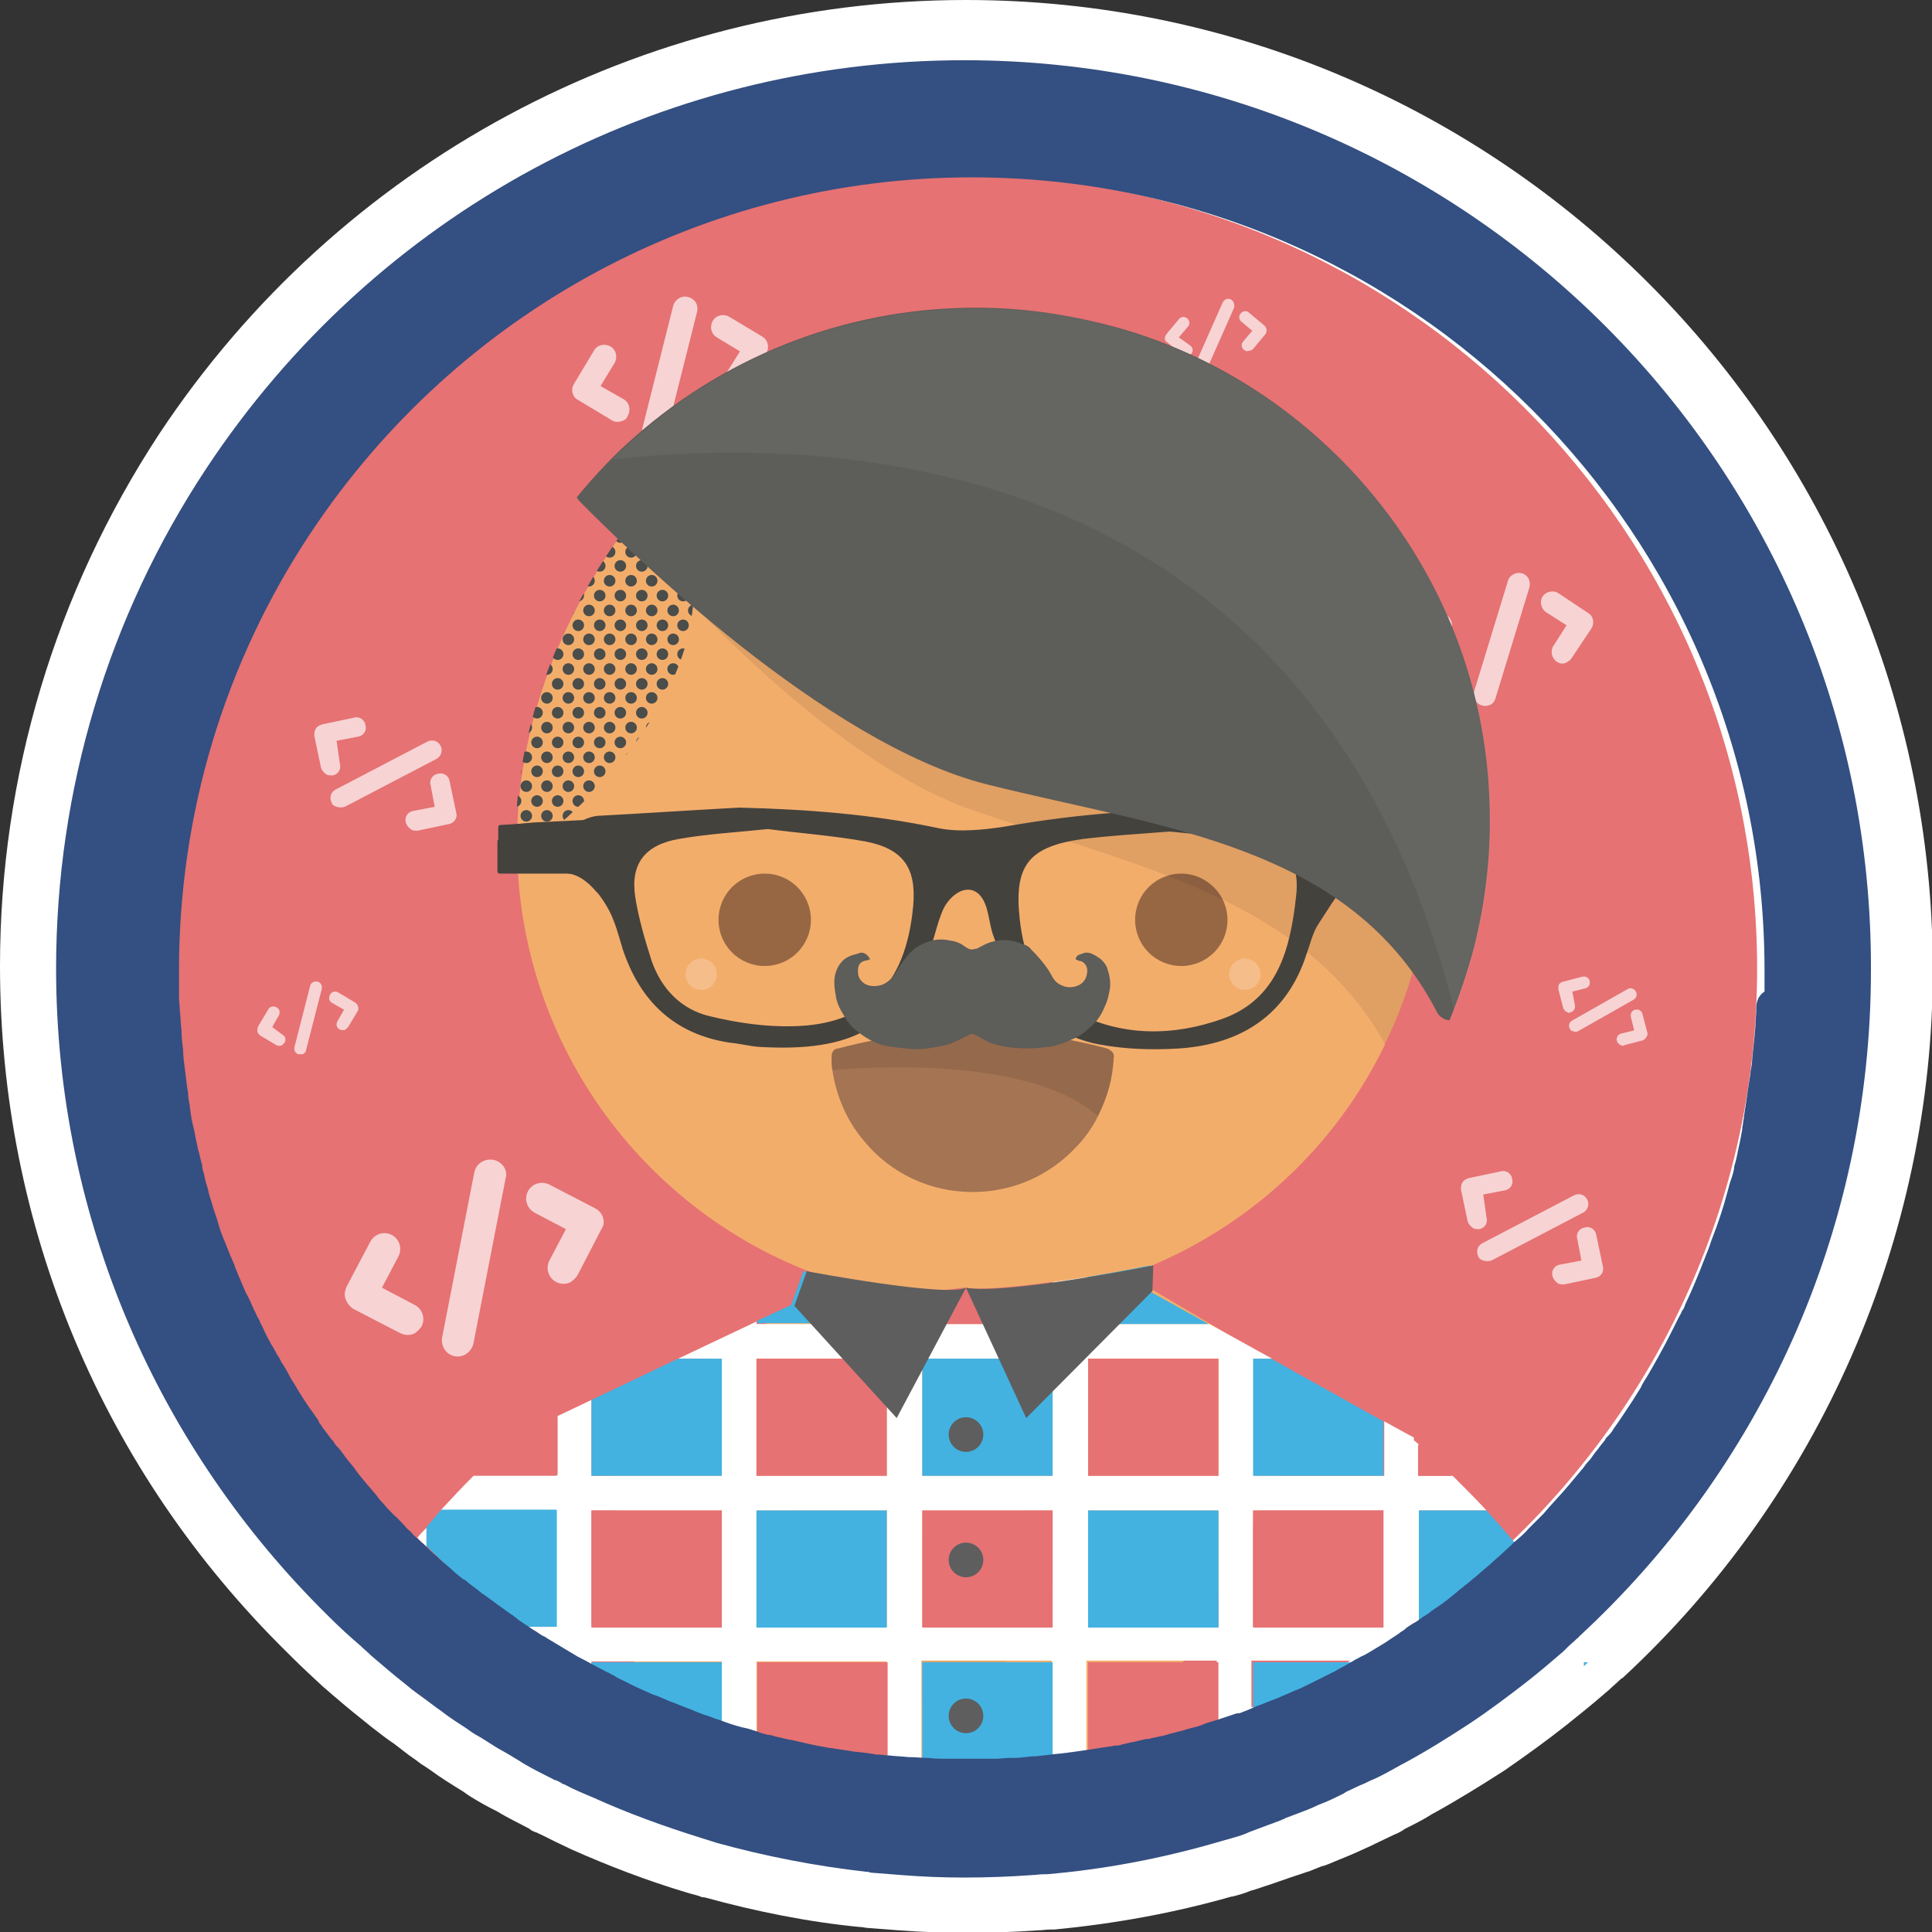 <?xml version="1.0" encoding="utf-8"?>
<!-- Generator: Adobe Illustrator 18.1.1, SVG Export Plug-In . SVG Version: 6.00 Build 0)  -->
<svg version="1.1" id="Layer_1" xmlns="http://www.w3.org/2000/svg" xmlns:xlink="http://www.w3.org/1999/xlink" x="0px" y="0px"
	 viewBox="0 0 234.2 234.2" enable-background="new 0 0 234.2 234.2" xml:space="preserve">
<rect x="0" y="0" width="234.2" height="234.2" fill="#333333" stroke="none"/>
<g>
	<path fill="#FFFFFF" d="M220.1,120.9c-0.1,1.6-0.8,3.1-1.8,4.1c0.8,1.3,1.3,2.8,1.1,4.5c0.4-2.9,0.6-5.8,0.7-8.8
		C220.1,120.8,220.1,120.9,220.1,120.9z M218.8,133.9c0.1-0.6,0.2-1.3,0.3-1.9c-0.1,0.3-0.2,0.6-0.3,0.9
		C218.9,133.2,218.9,133.5,218.8,133.9z M176.6,201.3c1.6-1.1,3.1-2.3,4.6-3.5c0.8-0.7,1.7-1.3,2.5-2c-1.4,1-3,1.5-4.6,1.4
		C178.8,198.7,177.9,200.2,176.6,201.3z M171,205c0.9-0.6,1.8-1.1,2.7-1.7c-0.5,0.3-1,0.5-1.5,0.7C171.8,204.3,171.4,204.7,171,205z
		 M139,217.8c-0.1,0-0.2,0.1-0.4,0.1c-0.1,0-0.2,0.1-0.3,0.1c0.6-0.1,1.3-0.3,1.9-0.4l-0.2,0C139.7,217.7,139.3,217.8,139,217.8z
		 M101.4,218.8c-0.5,0-1.1,0-1.7-0.1c1.1,0.2,2.2,0.4,3.3,0.5c-0.1,0-0.2,0-0.2,0C102.3,219.1,101.9,219,101.4,218.8z M83.3,199.6
		c-0.2-0.1-0.3-0.2-0.5-0.2c-0.1-0.1-0.2-0.1-0.3-0.1c-0.7-0.3-1.3-0.6-1.9-0.8c-3.5-1.6-7.6,0-9.2,3.5c-1.6,3.5-0.1,7.6,3.4,9.3
		c0.1,0.1,0.2,0.1,0.4,0.2c0.2,0.1,0.4,0.2,0.6,0.3c0,0,0.1,0,0.1,0c0.6,0.3,1.2,0.5,1.8,0.8c0.8,0.3,1.7,0.5,2.5,0.5
		c2.7,0,5.2-1.6,6.4-4.1C88.1,205.2,86.7,201.2,83.3,199.6z M78.6,205.1c-0.3-0.1-0.6-0.3-0.9-0.4c0.7,0.3,1.4,0.6,2.1,0.9
		c0.1,0.1,0.2,0.1,0.4,0.2C79.6,205.6,79.1,205.4,78.6,205.1z"/>
	<path fill="#FFFFFF" d="M83.3,199.6c-0.2-0.1-0.3-0.2-0.5-0.2c-0.1-0.1-0.2-0.1-0.3-0.1c-0.7-0.3-1.3-0.6-1.9-0.8
		c-3.5-1.6-7.6,0-9.2,3.5c-1.6,3.5-0.1,7.6,3.4,9.3c0.1,0.1,0.2,0.1,0.4,0.2c0.2,0.1,0.4,0.2,0.6,0.3c0,0,0.1,0,0.1,0
		c0.6,0.3,1.2,0.5,1.8,0.8c0.8,0.3,1.7,0.5,2.5,0.5c2.7,0,5.2-1.6,6.4-4.1C88.1,205.2,86.7,201.2,83.3,199.6z M83.3,199.6
		c-0.2-0.1-0.3-0.2-0.5-0.2c-0.1-0.1-0.2-0.1-0.3-0.1c-0.7-0.3-1.3-0.6-1.9-0.8c-3.5-1.6-7.6,0-9.2,3.5c-1.6,3.5-0.1,7.6,3.4,9.3
		c0.1,0.1,0.2,0.1,0.4,0.2c0.2,0.1,0.4,0.2,0.6,0.3c0,0,0.1,0,0.1,0c0.6,0.3,1.2,0.5,1.8,0.8c0.8,0.3,1.7,0.5,2.5,0.5
		c2.7,0,5.2-1.6,6.4-4.1C88.1,205.2,86.7,201.2,83.3,199.6z M213.2,120.4c0-0.2,0-0.5,0-0.7c0-0.1,0-0.3,0-0.5
		C213.2,119.6,213.2,120,213.2,120.4z M212.4,129.8c0-0.1,0-0.1,0-0.2c0-0.2,0.1-0.4,0.1-0.6c-0.1,0.5-0.1,1-0.2,1.5
		C212.3,130.2,212.4,130,212.4,129.8z M211.8,133.8c0-0.2,0.1-0.5,0.1-0.7c-0.1,0.3-0.1,0.6-0.2,0.9
		C211.7,134,211.7,133.9,211.8,133.8z M180,189.8c0.2-0.2,0.3-0.3,0.5-0.5c-0.3,0.3-0.7,0.6-1,0.9C179.6,190,179.8,189.9,180,189.8z
		 M166.5,199.5c0.2-0.1,0.3-0.2,0.5-0.3c-0.5,0.3-1,0.6-1.5,0.9C165.8,199.9,166.2,199.7,166.5,199.5z M138.2,210.9
		c0.2-0.1,0.4-0.1,0.6-0.1c0.2,0,0.4-0.1,0.5-0.1c0.2,0,0.4-0.1,0.6-0.1C139.4,210.6,138.8,210.7,138.2,210.9
		C138.2,210.9,138.2,210.9,138.2,210.9z M135,211.5L135,211.5c0.2,0,0.4-0.1,0.7-0.1c0.3-0.1,0.5-0.1,0.8-0.2c0.2,0,0.4-0.1,0.5-0.1
		c0,0-0.1,0-0.1,0C136.2,211.3,135.6,211.4,135,211.5z M104.5,212.4c0.3,0,0.5,0.1,0.8,0.1c-0.5-0.1-0.9-0.1-1.3-0.2
		C104.2,212.3,104.4,212.4,104.5,212.4z M99.7,211.6c0.4,0.1,0.8,0.1,1.2,0.2c-0.5-0.1-1.1-0.2-1.6-0.3
		C99.4,211.6,99.6,211.6,99.7,211.6z M83.3,199.6c-0.2-0.1-0.3-0.2-0.5-0.2c-0.1-0.1-0.2-0.1-0.3-0.1c-0.7-0.3-1.3-0.6-1.9-0.8
		c-3.5-1.6-7.6,0-9.2,3.5c-1.6,3.5-0.1,7.6,3.4,9.3c0.1,0.1,0.2,0.1,0.4,0.2c0.2,0.1,0.4,0.2,0.6,0.3c0,0,0.1,0,0.1,0
		c0.6,0.3,1.2,0.5,1.8,0.8c0.8,0.3,1.7,0.5,2.5,0.5c2.7,0,5.2-1.6,6.4-4.1C88.1,205.2,86.7,201.2,83.3,199.6z M47.3,183.1
		c0.4,0.4,0.7,0.8,1.1,1.1c-0.5-0.5-1-1.1-1.5-1.6C47,182.8,47.1,182.9,47.3,183.1z"/>
	<path fill="#FFFFFF" d="M117.1,0c-39.4,0-76,19.7-97.8,52.6C6.7,71.8,0,94.1,0,117.1c0,31.6,12.4,61.2,34.9,83.3
		c0.1,0.1,0.2,0.2,0.4,0.4c1.3,1.3,2.6,2.5,3.9,3.7c0.5,0.4,0.9,0.8,1.4,1.2c1.5,1.3,3,2.5,4.5,3.7c0.9,0.7,1.8,1.4,2.7,2
		c0.4,0.3,0.9,0.7,1.3,1c0.6,0.5,1.3,0.9,1.9,1.4c0.8,0.5,1.5,1,2.2,1.5c0.6,0.4,1.2,0.8,1.7,1.1c0.6,0.4,1.2,0.7,1.7,1.1l0.3,0.2
		c1.1,0.7,2.2,1.3,3.4,1.9c1.3,0.8,2.6,1.4,3.9,2.1l0.1,0.1c0.3,0.2,0.6,0.3,0.9,0.4c0.1,0.1,0.2,0.1,0.4,0.2
		c1.2,0.6,2.4,1.2,3.7,1.8c4.5,2,9.2,3.8,13.9,5.2c0.6,0.2,1.2,0.3,1.7,0.5c0.2,0.1,0.3,0.1,0.5,0.1c6.2,1.7,12.6,3,18.9,3.6
		c0,0,0.1,0,0.1,0c0.2,0,0.5,0.1,0.7,0.1c1.2,0.1,2.5,0.2,3.9,0.3c2.7,0.2,5.4,0.3,8,0.3c3,0,6-0.1,8.8-0.3c0.5,0,1-0.1,1.5-0.1
		c0.2,0,0.4,0,0.5,0c7.3-0.7,14.5-2,21.5-4c0,0,0.1,0,0.1,0c0.8-0.2,1.5-0.4,2.2-0.7c0.8-0.2,1.5-0.5,2.2-0.7
		c0.9-0.3,1.7-0.6,2.6-0.9c0.3-0.1,0.6-0.2,0.9-0.3c0.3-0.1,0.6-0.2,0.9-0.3c0.2-0.1,0.4-0.1,0.6-0.2c0.5-0.2,1-0.4,1.5-0.6
		c0,0,0,0,0.1,0c0.9-0.3,1.7-0.7,2.5-1c1-0.4,2.1-0.9,3.4-1.5l0.4-0.2c0.8-0.4,1.5-0.7,2.3-1.1c0.5-0.2,0.9-0.4,1.3-0.7
		c1.2-0.6,2.4-1.2,3.3-1.8c0.1,0,0.1-0.1,0.2-0.1c0,0,0,0,0,0c2.9-1.6,5.8-3.4,8.6-5.2c2.6-1.8,5.1-3.6,7.5-5.5
		c1.5-1.2,3-2.4,4.5-3.7c0.2-0.2,0.5-0.4,0.7-0.6c0.4-0.4,0.8-0.7,1.2-1.1c0.1-0.1,0.2-0.2,0.4-0.3c23.9-22.1,37.6-53.4,37.6-85.9
		C234.2,52.5,181.7,0,117.1,0z M75.7,211.5c-0.2-0.1-0.4-0.2-0.6-0.3c-0.1-0.1-0.2-0.1-0.4-0.2c-3.5-1.6-5-5.8-3.4-9.3
		c1.6-3.5,5.7-5,9.2-3.5c0.6,0.3,1.3,0.6,1.9,0.8c0.1,0,0.2,0.1,0.3,0.1c0.2,0.1,0.3,0.2,0.5,0.2c3.3,1.7,4.8,5.7,3.2,9.1
		c-1.2,2.6-3.7,4.1-6.4,4.1c-0.8,0-1.7-0.1-2.5-0.5c-0.6-0.2-1.2-0.5-1.8-0.8C75.8,211.6,75.7,211.5,75.7,211.5z M218.3,125.1
		c1-1.1,1.7-2.5,1.8-4.1c0-0.1,0-0.1,0-0.2c-0.1,3-0.3,5.9-0.7,8.8C219.6,127.9,219.1,126.4,218.3,125.1z M219.1,131.9
		c-0.1,0.6-0.2,1.3-0.3,1.9c0-0.3,0.1-0.7,0-1C219,132.6,219.1,132.3,219.1,131.9z M213.2,119.2c0,0.1,0,0.3,0,0.5
		c0,0.2,0,0.5,0,0.7C213.2,120,213.2,119.6,213.2,119.2z M212.5,129c0,0.2,0,0.4-0.1,0.6c0,0.1,0,0.1,0,0.2c0,0.2-0.1,0.4-0.1,0.7
		C212.4,130,212.4,129.5,212.5,129z M211.9,133.1c0,0.2-0.1,0.5-0.1,0.7c0,0.1,0,0.2-0.1,0.2C211.8,133.8,211.8,133.5,211.9,133.1z
		 M167,199.2c-0.2,0.1-0.3,0.2-0.5,0.3c-0.3,0.2-0.7,0.4-1,0.6C166,199.8,166.5,199.5,167,199.2z M180.5,189.3
		c-0.2,0.2-0.4,0.3-0.5,0.5c-0.2,0.1-0.3,0.3-0.5,0.4C179.8,189.9,180.2,189.6,180.5,189.3z M135,211.6L135,211.6
		c0.6-0.1,1.3-0.3,1.9-0.4c0,0,0.1,0,0.1,0c-0.2,0-0.3,0.1-0.5,0.1c-0.3,0.1-0.5,0.1-0.8,0.2C135.4,211.5,135.2,211.5,135,211.6z
		 M138.3,210.9c0.6-0.1,1.1-0.2,1.7-0.4c-0.2,0.1-0.4,0.1-0.6,0.1c-0.2,0.1-0.4,0.1-0.5,0.1C138.6,210.8,138.4,210.8,138.3,210.9
		C138.2,210.9,138.2,210.9,138.3,210.9z M138.7,217.9c0.1,0,0.2-0.1,0.4-0.1c0.3,0,0.6-0.1,1-0.2l0.2,0c-0.6,0.1-1.2,0.3-1.9,0.4
		C138.4,218,138.6,218,138.7,217.9z M100.9,211.8c-0.4-0.1-0.8-0.1-1.2-0.2c-0.1,0-0.3-0.1-0.4-0.1
		C99.8,211.7,100.4,211.8,100.9,211.8z M101.4,218.8c0.5,0.2,0.9,0.3,1.4,0.4c0.1,0,0.2,0,0.2,0c-1.1-0.1-2.2-0.3-3.3-0.5
		C100.3,218.8,100.9,218.9,101.4,218.8z M105.3,212.5c-0.3,0-0.5-0.1-0.8-0.1c-0.2,0-0.4-0.1-0.5-0.1
		C104.4,212.4,104.9,212.4,105.3,212.5z M48.4,184.2c-0.4-0.4-0.7-0.8-1.1-1.1c-0.1-0.1-0.3-0.3-0.4-0.4
		C47.3,183.1,47.8,183.7,48.4,184.2z M172.2,203.9c0.5-0.2,1-0.4,1.5-0.7c-0.9,0.6-1.8,1.2-2.7,1.7
		C171.4,204.7,171.8,204.3,172.2,203.9z M179.1,197.2c1.6,0.1,3.2-0.4,4.6-1.4c-0.8,0.7-1.6,1.4-2.5,2c-1.5,1.2-3.1,2.4-4.6,3.5
		C177.9,200.2,178.8,198.7,179.1,197.2z"/>
</g>
<g>
	<g>
		<path fill="#414042" d="M110.4,38l1.7-3.1c0.4-0.8,0.1-1.7-0.6-2.2c-0.8-0.4-1.7-0.1-2.2,0.6l-2.4,4.5c-0.2,0.4-0.2,0.8-0.1,1.2
			c0.1,0.4,0.4,0.7,0.8,0.9l4.5,2.4c0.5,0.3,1,0.2,1.5,0c0.3-0.1,0.5-0.4,0.7-0.7c0.4-0.8,0.1-1.7-0.6-2.2L110.4,38z"/>
	</g>
	<g>
		<path fill="#414042" d="M131.6,30.5l-4.5-2.4c-0.8-0.4-1.7-0.1-2.2,0.6c-0.4,0.8-0.1,1.7,0.6,2.2l3.1,1.7l-1.7,3.1
			c-0.4,0.8-0.1,1.7,0.6,2.2c0.5,0.3,1,0.2,1.5,0c0.3-0.1,0.5-0.4,0.7-0.7l2.4-4.5C132.6,31.9,132.3,30.9,131.6,30.5z"/>
	</g>
	<g>
		<path fill="#414042" d="M121.6,25.6c-0.9-0.2-1.7,0.4-1.9,1.2l-3.4,16.2c-0.2,0.9,0.4,1.7,1.2,1.9c0.4,0.1,0.7,0,1.1-0.1
			c0.4-0.2,0.7-0.6,0.8-1.1l3.4-16.2C123,26.6,122.4,25.8,121.6,25.6z"/>
	</g>
</g>
<g>
	<g>
		<path fill="#414042" d="M171.8,92.5l1.3-2.6c0.3-0.6,0.1-1.4-0.6-1.8c-0.6-0.3-1.4-0.1-1.8,0.6l-1.9,3.7c-0.2,0.3-0.2,0.7-0.1,1
			c0.1,0.3,0.3,0.6,0.6,0.8l3.7,1.9c0.4,0.2,0.9,0.2,1.2,0c0.2-0.1,0.4-0.3,0.5-0.6c0.3-0.6,0.1-1.4-0.6-1.8L171.8,92.5z"/>
	</g>
	<g>
		<path fill="#414042" d="M189,86.1l-3.7-1.9c-0.6-0.3-1.4-0.1-1.8,0.6c-0.3,0.6-0.1,1.4,0.6,1.8l2.6,1.3l-1.3,2.6
			c-0.3,0.6-0.1,1.4,0.6,1.8c0.4,0.2,0.9,0.2,1.2,0c0.2-0.1,0.4-0.3,0.5-0.6l1.9-3.7C189.9,87.2,189.7,86.5,189,86.1z"/>
	</g>
	<g>
		<path fill="#414042" d="M180.8,82.2c-0.7-0.1-1.4,0.3-1.5,1l-2.6,13.4c-0.1,0.7,0.3,1.4,1,1.5c0.3,0.1,0.6,0,0.9-0.1
			c0.3-0.2,0.6-0.5,0.7-0.9l2.6-13.4C181.9,83,181.5,82.4,180.8,82.2z"/>
	</g>
</g>
<path fill="#E67273" d="M213,117.4c0,27.4-11.6,52.2-30.1,69.8c-3.1,2.9-6.4,5.7-9.8,8.1c-2.5,1.8-5.1,3.5-7.8,5.1
	c-5,2.9-10.3,5.4-15.8,7.4c-1.4,0.5-2.8,1-4.2,1.4c-3.4,1.1-6.9,1.9-10.5,2.6v0c-1.8,0.3-3.5,0.6-5.3,0.9c-1.4,0.2-2.8,0.3-4.2,0.4
	c-2.7,0.2-5.5,0.4-8.3,0.4c-2.5,0-5-0.1-7.5-0.3c-1.4-0.1-2.8-0.2-4.2-0.4c-5.4-0.7-10.7-1.8-15.8-3.3c-1.4-0.4-2.8-0.9-4.2-1.4
	c-3-1.1-6-2.3-8.9-3.6l0,0h0c-2.4-1.1-4.6-2.3-6.9-3.6c-2.9-1.7-5.8-3.5-8.6-5.5c-4.1-2.9-7.9-6.2-11.5-9.8
	c-0.4-0.3-0.7-0.7-1.1-1.1c-16.9-17.3-27.4-41-27.4-67.1c0-18.9,5.5-37.2,15.9-52.9c17.9-27,47.9-43.2,80.2-43.2
	C169.9,21.3,213,64.4,213,117.4z"/>
<path fill="#ECD573" d="M57.8,134.1L57.8,134.1z"/>
<g>
	<path fill="#5D5D59" d="M106.1,115.1c-0.1,0-0.2,0-0.3,0.1c-0.9,0.1-1.2,0.5-1.2,1.4c0,0.5,0.1,0.9,0.5,1.3
		c0.5,0.6,1.2,0.6,1.9,0.5c0.9-0.1,1.5-0.7,2-1.4c0.4-0.6,0.8-1.2,1.2-1.8c0.6-0.8,1.2-1.5,2-2c1.1-0.6,2.4-0.9,3.7-0.6
		c0.7,0.2,1.3,0.3,1.9,0.7c0.3,0.2,0.6,0.4,1,0.5c0.2,0.1,0.4-0.1,0.7-0.1c0.6-0.3,1.1-0.6,1.8-0.8c0.7-0.2,1.5-0.3,2.3-0.2
		c0.8,0.1,1.4,0.4,2.1,0.7c0.2,0.1,0.5,0.3,0.7,0.5c0.8,0.8,1.5,1.6,2.1,2.6c0.4,0.6,0.7,1.4,1.3,1.8c0.7,0.5,1.5,0.6,2.2,0.2
		c0.8-0.4,1.3-1,1.2-1.9c0-0.5-0.4-1-0.9-1.1c-0.2,0-0.4-0.1-0.6-0.2c0-0.5,0.5-0.6,0.8-0.7c0.6-0.3,1.2,0,1.7,0.3
		c0.5,0.3,1.1,0.8,1.3,1.4c0.3,0.9,0.5,1.9,0.3,2.8c-0.1,0.5-0.2,1-0.4,1.5c-0.4,1-1,2-1.8,2.8c-0.6,0.5-1.1,1.1-1.8,1.4
		c-1.1,0.5-2.2,1-3.4,1.2c-1.8,0.2-3.5,0.3-5.3-0.1c-0.7-0.1-1.4-0.3-2.1-0.5c-0.7-0.3-1.3-0.7-1.9-1c-0.1-0.1-0.4-0.1-0.5,0
		c-0.7,0.3-1.4,0.7-2.2,1c-0.4,0.2-0.9,0.3-1.4,0.4c-1.4,0.3-2.9,0.5-4.4,0.3c-0.9-0.1-1.9-0.2-2.8-0.4c-1.2-0.3-2.3-0.9-3.3-1.7
		c-0.7-0.6-1.2-1.2-1.7-1.9c-0.5-0.8-0.9-1.6-1-2.5c-0.2-1.1-0.3-2.2,0.2-3.3c0.3-0.6,0.7-1.2,1.4-1.4c0.4-0.2,0.8-0.3,1.2-0.5
		C105.3,114,105.8,114.4,106.1,115.1z"/>
</g>
<path fill="#F3AD6B" d="M173.4,102.4v0.6c-0.1,8.4-2,16.4-5.5,23.5c0,0,0,0,0,0.1c-0.1,0.1-0.1,0.3-0.2,0.4
	c-5.8,11.8-15.7,21.1-27.8,26.3c0,0,0,0,0,0c-1.3,0.6-1.4,2.4-0.1,3.1l19.1,11.3c0.3,0.1,0.6,0.4,0.7,0.7c0.2,0.4,0.3,0.9,0.1,1.4
	l-7.7,15l-2.2,4.2l-12.6,24.6v0c-1.8,0.3-3.5,0.6-5.3,0.9c-1.4,0.2-2.8,0.3-4.2,0.4c-2.7,0.2-5.5,0.4-8.3,0.4c-2.5,0-5-0.1-7.5-0.3
	c-1.4-0.1-2.8-0.2-4.2-0.4c-5.4-0.7-10.7-1.8-15.8-3.3c-1.4-0.4-2.8-0.9-4.2-1.4c-3-1.1-6-2.3-8.9-3.6l0,0h0l-0.9-0.7
	c-0.4-0.3-0.6-0.8-0.7-1.3l-2.2-19.5l-1.3-11.5c0-0.6,0.3-1.2,0.8-1.5l22-13.6h0l1.8-1.1c1.1-0.8,0.9-2.5-0.3-3
	c-20.2-7.9-34.6-27.3-35.3-50.1c-0.4-12.4,3.3-25.7,12.3-38.8c0.2-0.4,0.5-0.7,0.7-1c0.3-0.5,0.6-0.9,0.9-1.3
	c0.1-0.2,0.2-0.3,0.4-0.5c0.1-0.1,0.2-0.2,0.3-0.4c0.1-0.1,0.2-0.3,0.4-0.4c31.3-23.6,64.6-16.2,82.6,4.8
	C168.4,76.1,173.4,88.7,173.4,102.4z"/>
<polygon opacity="5.000000e-02" fill="#010202" points="92.7,164.3 115.5,190.8 145,164.3 115.5,211.9 94.4,180.4 "/>
<path fill="#976744" d="M98.3,111.5c0,3.1-2.5,5.6-5.6,5.6c-3.1,0-5.6-2.5-5.6-5.6c0-3.1,2.5-5.6,5.6-5.6
	C95.8,105.9,98.3,108.4,98.3,111.5z"/>
<path fill="#976744" d="M148.8,111.5c0,3.1-2.5,5.6-5.6,5.6c-3.1,0-5.6-2.5-5.6-5.6c0-3.1,2.5-5.6,5.6-5.6
	C146.2,105.9,148.8,108.4,148.8,111.5z"/>
<path opacity="8.000000e-02" fill="#010202" d="M173.4,102.4c0,0.2,0,0.4,0,0.6c-0.1,8.4-2,16.4-5.5,23.5c0,0,0,0,0,0.1
	c-9.8-17.8-30.7-21.7-50-28.4c-16-5.5-33.8-24.2-42.3-34.1c-0.1-0.1-0.1-0.2-0.2-0.2c0.1-0.1,0.2-0.2,0.3-0.4
	c0.1-0.1,0.2-0.3,0.4-0.4c0.2-0.1,0.3-0.2,0.5-0.4c31.4-23.4,64.8-16.8,83.6,3.6C168.4,76.1,173.4,88.7,173.4,102.4z"/>
<path fill="#A47453" d="M135,128.2c-0.1,2.6-0.8,4.9-1.9,7.1c-0.7,1.4-1.6,2.7-2.7,3.8c-3.1,3.3-7.5,5.4-12.5,5.4
	c-5.2,0-9.9-2.3-13-6c-2.1-2.4-3.5-5.4-4-8.8c-0.1-0.5-0.1-1-0.1-1.5c0-0.2,0-0.4,0.1-0.6c0.1-0.3,0.4-0.5,0.7-0.5
	c10.9-2.9,21.7-2.9,32.6,0c0.3,0.1,0.5,0.3,0.7,0.5C135,127.8,135.1,128,135,128.2z"/>
<path opacity="0.12" fill="#221F1F" d="M135,128.2c-0.1,2.6-0.8,4.9-1.9,7.1c-7.6-6.7-24.8-6.2-32.2-5.6c-0.1-0.5-0.1-1-0.1-1.5
	c0-0.2,0-0.4,0.1-0.6c0.1-0.3,0.4-0.5,0.7-0.5c10.9-2.9,21.7-2.9,32.6,0c0.3,0.1,0.5,0.3,0.7,0.5C135,127.8,135.1,128,135,128.2z"/>
<circle opacity="0.2" fill="#FFFFFF" cx="85" cy="118.1" r="1.9"/>
<circle opacity="0.2" fill="#FFFFFF" cx="150.9" cy="118.1" r="1.9"/>
<g>
	<defs>
		<path id="SVGID_1_" d="M84,73.5c-1.6,17.2-21.5,30.6-21.5,30.6c-0.4-12.4,3.3-25.7,12.4-38.8L84,73.5z"/>
	</defs>
	<clipPath id="SVGID_2_">
		<use xlink:href="#SVGID_1_"  overflow="visible"/>
	</clipPath>
	<circle clip-path="url(#SVGID_2_)" fill="#4A4D4A" cx="43.5" cy="106" r="0.7"/>
	<circle clip-path="url(#SVGID_2_)" fill="#4A4D4A" cx="46" cy="106" r="0.7"/>
	<circle clip-path="url(#SVGID_2_)" fill="#4A4D4A" cx="48.5" cy="106" r="0.7"/>
	<circle clip-path="url(#SVGID_2_)" fill="#4A4D4A" cx="51.1" cy="106" r="0.7"/>
	<circle clip-path="url(#SVGID_2_)" fill="#4A4D4A" cx="53.6" cy="106" r="0.7"/>
	<circle clip-path="url(#SVGID_2_)" fill="#4A4D4A" cx="56.2" cy="106" r="0.7"/>
	<circle clip-path="url(#SVGID_2_)" fill="#4A4D4A" cx="58.7" cy="106" r="0.7"/>
	<circle clip-path="url(#SVGID_2_)" fill="#4A4D4A" cx="61.2" cy="106" r="0.7"/>
	<circle clip-path="url(#SVGID_2_)" fill="#4A4D4A" cx="63.8" cy="106" r="0.7"/>
	<circle clip-path="url(#SVGID_2_)" fill="#4A4D4A" cx="66.3" cy="106" r="0.7"/>
	<circle clip-path="url(#SVGID_2_)" fill="#4A4D4A" cx="44.7" cy="104.2" r="0.7"/>
	<circle clip-path="url(#SVGID_2_)" fill="#4A4D4A" cx="47.3" cy="104.2" r="0.7"/>
	<circle clip-path="url(#SVGID_2_)" fill="#4A4D4A" cx="49.8" cy="104.2" r="0.7"/>
	<circle clip-path="url(#SVGID_2_)" fill="#4A4D4A" cx="52.3" cy="104.2" r="0.7"/>
	<circle clip-path="url(#SVGID_2_)" fill="#4A4D4A" cx="54.9" cy="104.2" r="0.7"/>
	<circle clip-path="url(#SVGID_2_)" fill="#4A4D4A" cx="57.4" cy="104.2" r="0.7"/>
	<circle clip-path="url(#SVGID_2_)" fill="#4A4D4A" cx="60" cy="104.2" r="0.7"/>
	<circle clip-path="url(#SVGID_2_)" fill="#4A4D4A" cx="62.5" cy="104.2" r="0.7"/>
	<circle clip-path="url(#SVGID_2_)" fill="#4A4D4A" cx="65.1" cy="104.2" r="0.7"/>
	<circle clip-path="url(#SVGID_2_)" fill="#4A4D4A" cx="67.6" cy="104.2" r="0.7"/>
	<circle clip-path="url(#SVGID_2_)" fill="#4A4D4A" cx="46" cy="102.4" r="0.7"/>
	<circle clip-path="url(#SVGID_2_)" fill="#4A4D4A" cx="48.5" cy="102.4" r="0.7"/>
	<circle clip-path="url(#SVGID_2_)" fill="#4A4D4A" cx="51.1" cy="102.4" r="0.7"/>
	<circle clip-path="url(#SVGID_2_)" fill="#4A4D4A" cx="53.6" cy="102.4" r="0.7"/>
	<circle clip-path="url(#SVGID_2_)" fill="#4A4D4A" cx="56.2" cy="102.4" r="0.7"/>
	<circle clip-path="url(#SVGID_2_)" fill="#4A4D4A" cx="58.7" cy="102.4" r="0.7"/>
	<circle clip-path="url(#SVGID_2_)" fill="#4A4D4A" cx="61.2" cy="102.4" r="0.7"/>
	<circle clip-path="url(#SVGID_2_)" fill="#4A4D4A" cx="63.8" cy="102.4" r="0.7"/>
	<circle clip-path="url(#SVGID_2_)" fill="#4A4D4A" cx="66.3" cy="102.4" r="0.7"/>
	<circle clip-path="url(#SVGID_2_)" fill="#4A4D4A" cx="68.9" cy="102.4" r="0.7"/>
	<circle clip-path="url(#SVGID_2_)" fill="#4A4D4A" cx="47.3" cy="100.7" r="0.7"/>
	<circle clip-path="url(#SVGID_2_)" fill="#4A4D4A" cx="49.8" cy="100.7" r="0.7"/>
	<circle clip-path="url(#SVGID_2_)" fill="#4A4D4A" cx="52.3" cy="100.7" r="0.7"/>
	<circle clip-path="url(#SVGID_2_)" fill="#4A4D4A" cx="54.9" cy="100.7" r="0.7"/>
	<circle clip-path="url(#SVGID_2_)" fill="#4A4D4A" cx="57.4" cy="100.7" r="0.7"/>
	<circle clip-path="url(#SVGID_2_)" fill="#4A4D4A" cx="60" cy="100.7" r="0.7"/>
	<circle clip-path="url(#SVGID_2_)" fill="#4A4D4A" cx="62.5" cy="100.7" r="0.7"/>
	<circle clip-path="url(#SVGID_2_)" fill="#4A4D4A" cx="65.1" cy="100.7" r="0.7"/>
	<circle clip-path="url(#SVGID_2_)" fill="#4A4D4A" cx="67.6" cy="100.7" r="0.7"/>
	<circle clip-path="url(#SVGID_2_)" fill="#4A4D4A" cx="70.1" cy="100.7" r="0.7"/>
	<circle clip-path="url(#SVGID_2_)" fill="#4A4D4A" cx="48.5" cy="98.9" r="0.7"/>
	<circle clip-path="url(#SVGID_2_)" fill="#4A4D4A" cx="51.1" cy="98.9" r="0.7"/>
	<circle clip-path="url(#SVGID_2_)" fill="#4A4D4A" cx="53.6" cy="98.9" r="0.7"/>
	<circle clip-path="url(#SVGID_2_)" fill="#4A4D4A" cx="56.2" cy="98.9" r="0.7"/>
	<circle clip-path="url(#SVGID_2_)" fill="#4A4D4A" cx="58.7" cy="98.9" r="0.7"/>
	<circle clip-path="url(#SVGID_2_)" fill="#4A4D4A" cx="61.2" cy="98.9" r="0.7"/>
	<circle clip-path="url(#SVGID_2_)" fill="#4A4D4A" cx="63.8" cy="98.9" r="0.7"/>
	<circle clip-path="url(#SVGID_2_)" fill="#4A4D4A" cx="66.3" cy="98.9" r="0.7"/>
	<circle clip-path="url(#SVGID_2_)" fill="#4A4D4A" cx="68.9" cy="98.9" r="0.7"/>
	<circle clip-path="url(#SVGID_2_)" fill="#4A4D4A" cx="71.4" cy="98.9" r="0.7"/>
	<circle clip-path="url(#SVGID_2_)" fill="#4A4D4A" cx="49.8" cy="97.1" r="0.7"/>
	<circle clip-path="url(#SVGID_2_)" fill="#4A4D4A" cx="52.3" cy="97.1" r="0.7"/>
	<circle clip-path="url(#SVGID_2_)" fill="#4A4D4A" cx="54.9" cy="97.1" r="0.7"/>
	<circle clip-path="url(#SVGID_2_)" fill="#4A4D4A" cx="57.4" cy="97.1" r="0.7"/>
	<circle clip-path="url(#SVGID_2_)" fill="#4A4D4A" cx="60" cy="97.1" r="0.7"/>
	<circle clip-path="url(#SVGID_2_)" fill="#4A4D4A" cx="62.5" cy="97.1" r="0.7"/>
	<circle clip-path="url(#SVGID_2_)" fill="#4A4D4A" cx="65.1" cy="97.1" r="0.7"/>
	<circle clip-path="url(#SVGID_2_)" fill="#4A4D4A" cx="67.6" cy="97.1" r="0.7"/>
	<circle clip-path="url(#SVGID_2_)" fill="#4A4D4A" cx="70.1" cy="97.1" r="0.7"/>
	<circle clip-path="url(#SVGID_2_)" fill="#4A4D4A" cx="72.7" cy="97.1" r="0.7"/>
	<circle clip-path="url(#SVGID_2_)" fill="#4A4D4A" cx="51.1" cy="95.3" r="0.7"/>
	<circle clip-path="url(#SVGID_2_)" fill="#4A4D4A" cx="53.6" cy="95.3" r="0.7"/>
	<circle clip-path="url(#SVGID_2_)" fill="#4A4D4A" cx="56.2" cy="95.3" r="0.7"/>
	<circle clip-path="url(#SVGID_2_)" fill="#4A4D4A" cx="58.7" cy="95.3" r="0.7"/>
	<circle clip-path="url(#SVGID_2_)" fill="#4A4D4A" cx="61.2" cy="95.3" r="0.7"/>
	<circle clip-path="url(#SVGID_2_)" fill="#4A4D4A" cx="63.8" cy="95.3" r="0.7"/>
	<circle clip-path="url(#SVGID_2_)" fill="#4A4D4A" cx="66.3" cy="95.3" r="0.7"/>
	<circle clip-path="url(#SVGID_2_)" fill="#4A4D4A" cx="68.9" cy="95.3" r="0.7"/>
	<circle clip-path="url(#SVGID_2_)" fill="#4A4D4A" cx="71.4" cy="95.3" r="0.7"/>
	<circle clip-path="url(#SVGID_2_)" fill="#4A4D4A" cx="73.9" cy="95.3" r="0.7"/>
	<circle clip-path="url(#SVGID_2_)" fill="#4A4D4A" cx="52.3" cy="93.5" r="0.7"/>
	<circle clip-path="url(#SVGID_2_)" fill="#4A4D4A" cx="54.9" cy="93.5" r="0.7"/>
	<circle clip-path="url(#SVGID_2_)" fill="#4A4D4A" cx="57.4" cy="93.5" r="0.7"/>
	<circle clip-path="url(#SVGID_2_)" fill="#4A4D4A" cx="60" cy="93.5" r="0.7"/>
	<circle clip-path="url(#SVGID_2_)" fill="#4A4D4A" cx="62.5" cy="93.5" r="0.7"/>
	<circle clip-path="url(#SVGID_2_)" fill="#4A4D4A" cx="65.1" cy="93.5" r="0.7"/>
	<circle clip-path="url(#SVGID_2_)" fill="#4A4D4A" cx="67.6" cy="93.5" r="0.7"/>
	<circle clip-path="url(#SVGID_2_)" fill="#4A4D4A" cx="70.1" cy="93.5" r="0.7"/>
	<circle clip-path="url(#SVGID_2_)" fill="#4A4D4A" cx="72.7" cy="93.5" r="0.7"/>
	<circle clip-path="url(#SVGID_2_)" fill="#4A4D4A" cx="75.2" cy="93.5" r="0.7"/>
	<circle clip-path="url(#SVGID_2_)" fill="#4A4D4A" cx="53.6" cy="91.8" r="0.7"/>
	<circle clip-path="url(#SVGID_2_)" fill="#4A4D4A" cx="56.2" cy="91.8" r="0.7"/>
	<circle clip-path="url(#SVGID_2_)" fill="#4A4D4A" cx="58.7" cy="91.8" r="0.7"/>
	<circle clip-path="url(#SVGID_2_)" fill="#4A4D4A" cx="61.2" cy="91.8" r="0.7"/>
	<circle clip-path="url(#SVGID_2_)" fill="#4A4D4A" cx="63.8" cy="91.8" r="0.7"/>
	<circle clip-path="url(#SVGID_2_)" fill="#4A4D4A" cx="66.3" cy="91.8" r="0.7"/>
	<circle clip-path="url(#SVGID_2_)" fill="#4A4D4A" cx="68.9" cy="91.8" r="0.7"/>
	<circle clip-path="url(#SVGID_2_)" fill="#4A4D4A" cx="71.4" cy="91.8" r="0.7"/>
	<circle clip-path="url(#SVGID_2_)" fill="#4A4D4A" cx="73.9" cy="91.8" r="0.7"/>
	<circle clip-path="url(#SVGID_2_)" fill="#4A4D4A" cx="76.5" cy="91.8" r="0.7"/>
	<circle clip-path="url(#SVGID_2_)" fill="#4A4D4A" cx="54.9" cy="90" r="0.7"/>
	<circle clip-path="url(#SVGID_2_)" fill="#4A4D4A" cx="57.4" cy="90" r="0.7"/>
	<circle clip-path="url(#SVGID_2_)" fill="#4A4D4A" cx="60" cy="90" r="0.7"/>
	<circle clip-path="url(#SVGID_2_)" fill="#4A4D4A" cx="62.5" cy="90" r="0.7"/>
	<circle clip-path="url(#SVGID_2_)" fill="#4A4D4A" cx="65.1" cy="90" r="0.7"/>
	<circle clip-path="url(#SVGID_2_)" fill="#4A4D4A" cx="67.6" cy="90" r="0.7"/>
	<circle clip-path="url(#SVGID_2_)" fill="#4A4D4A" cx="70.1" cy="90" r="0.7"/>
	<circle clip-path="url(#SVGID_2_)" fill="#4A4D4A" cx="72.7" cy="90" r="0.7"/>
	<circle clip-path="url(#SVGID_2_)" fill="#4A4D4A" cx="75.2" cy="90" r="0.7"/>
	<circle clip-path="url(#SVGID_2_)" fill="#4A4D4A" cx="77.8" cy="90" r="0.7"/>
	<circle clip-path="url(#SVGID_2_)" fill="#4A4D4A" cx="56.2" cy="88.2" r="0.7"/>
	<circle clip-path="url(#SVGID_2_)" fill="#4A4D4A" cx="58.7" cy="88.2" r="0.7"/>
	<circle clip-path="url(#SVGID_2_)" fill="#4A4D4A" cx="61.2" cy="88.2" r="0.7"/>
	<circle clip-path="url(#SVGID_2_)" fill="#4A4D4A" cx="63.8" cy="88.2" r="0.7"/>
	<circle clip-path="url(#SVGID_2_)" fill="#4A4D4A" cx="66.3" cy="88.2" r="0.7"/>
	<circle clip-path="url(#SVGID_2_)" fill="#4A4D4A" cx="68.9" cy="88.2" r="0.7"/>
	<circle clip-path="url(#SVGID_2_)" fill="#4A4D4A" cx="71.4" cy="88.2" r="0.7"/>
	<circle clip-path="url(#SVGID_2_)" fill="#4A4D4A" cx="73.9" cy="88.2" r="0.7"/>
	<circle clip-path="url(#SVGID_2_)" fill="#4A4D4A" cx="76.5" cy="88.2" r="0.7"/>
	<circle clip-path="url(#SVGID_2_)" fill="#4A4D4A" cx="79" cy="88.2" r="0.7"/>
	<circle clip-path="url(#SVGID_2_)" fill="#4A4D4A" cx="57.4" cy="86.4" r="0.7"/>
	<circle clip-path="url(#SVGID_2_)" fill="#4A4D4A" cx="60" cy="86.4" r="0.7"/>
	<circle clip-path="url(#SVGID_2_)" fill="#4A4D4A" cx="62.5" cy="86.4" r="0.7"/>
	<circle clip-path="url(#SVGID_2_)" fill="#4A4D4A" cx="65.1" cy="86.4" r="0.7"/>
	<circle clip-path="url(#SVGID_2_)" fill="#4A4D4A" cx="67.6" cy="86.4" r="0.7"/>
	<circle clip-path="url(#SVGID_2_)" fill="#4A4D4A" cx="70.1" cy="86.4" r="0.7"/>
	<circle clip-path="url(#SVGID_2_)" fill="#4A4D4A" cx="72.7" cy="86.4" r="0.7"/>
	<circle clip-path="url(#SVGID_2_)" fill="#4A4D4A" cx="75.2" cy="86.4" r="0.7"/>
	<circle clip-path="url(#SVGID_2_)" fill="#4A4D4A" cx="77.8" cy="86.4" r="0.7"/>
	<circle clip-path="url(#SVGID_2_)" fill="#4A4D4A" cx="80.3" cy="86.4" r="0.7"/>
	<circle clip-path="url(#SVGID_2_)" fill="#4A4D4A" cx="58.7" cy="84.6" r="0.7"/>
	<circle clip-path="url(#SVGID_2_)" fill="#4A4D4A" cx="61.2" cy="84.6" r="0.7"/>
	<circle clip-path="url(#SVGID_2_)" fill="#4A4D4A" cx="63.8" cy="84.6" r="0.7"/>
	<circle clip-path="url(#SVGID_2_)" fill="#4A4D4A" cx="66.3" cy="84.6" r="0.7"/>
	<circle clip-path="url(#SVGID_2_)" fill="#4A4D4A" cx="68.9" cy="84.6" r="0.7"/>
	<circle clip-path="url(#SVGID_2_)" fill="#4A4D4A" cx="71.4" cy="84.6" r="0.7"/>
	<circle clip-path="url(#SVGID_2_)" fill="#4A4D4A" cx="73.9" cy="84.6" r="0.7"/>
	<circle clip-path="url(#SVGID_2_)" fill="#4A4D4A" cx="76.5" cy="84.6" r="0.7"/>
	<circle clip-path="url(#SVGID_2_)" fill="#4A4D4A" cx="79" cy="84.6" r="0.7"/>
	<circle clip-path="url(#SVGID_2_)" fill="#4A4D4A" cx="81.6" cy="84.6" r="0.7"/>
	<circle clip-path="url(#SVGID_2_)" fill="#4A4D4A" cx="60" cy="82.9" r="0.7"/>
	<circle clip-path="url(#SVGID_2_)" fill="#4A4D4A" cx="62.5" cy="82.9" r="0.7"/>
	<circle clip-path="url(#SVGID_2_)" fill="#4A4D4A" cx="65.1" cy="82.9" r="0.7"/>
	<circle clip-path="url(#SVGID_2_)" fill="#4A4D4A" cx="67.6" cy="82.9" r="0.7"/>
	<circle clip-path="url(#SVGID_2_)" fill="#4A4D4A" cx="70.1" cy="82.9" r="0.7"/>
	<circle clip-path="url(#SVGID_2_)" fill="#4A4D4A" cx="72.7" cy="82.9" r="0.7"/>
	<circle clip-path="url(#SVGID_2_)" fill="#4A4D4A" cx="75.2" cy="82.9" r="0.7"/>
	<circle clip-path="url(#SVGID_2_)" fill="#4A4D4A" cx="77.8" cy="82.9" r="0.7"/>
	<circle clip-path="url(#SVGID_2_)" fill="#4A4D4A" cx="80.3" cy="82.9" r="0.7"/>
	<circle clip-path="url(#SVGID_2_)" fill="#4A4D4A" cx="82.8" cy="82.9" r="0.7"/>
	<circle clip-path="url(#SVGID_2_)" fill="#4A4D4A" cx="61.2" cy="81.1" r="0.7"/>
	<circle clip-path="url(#SVGID_2_)" fill="#4A4D4A" cx="63.8" cy="81.1" r="0.7"/>
	<circle clip-path="url(#SVGID_2_)" fill="#4A4D4A" cx="66.3" cy="81.1" r="0.7"/>
	<circle clip-path="url(#SVGID_2_)" fill="#4A4D4A" cx="68.9" cy="81.1" r="0.7"/>
	<circle clip-path="url(#SVGID_2_)" fill="#4A4D4A" cx="71.4" cy="81.1" r="0.7"/>
	<circle clip-path="url(#SVGID_2_)" fill="#4A4D4A" cx="73.9" cy="81.1" r="0.7"/>
	<circle clip-path="url(#SVGID_2_)" fill="#4A4D4A" cx="76.5" cy="81.1" r="0.7"/>
	<circle clip-path="url(#SVGID_2_)" fill="#4A4D4A" cx="79" cy="81.1" r="0.7"/>
	<circle clip-path="url(#SVGID_2_)" fill="#4A4D4A" cx="81.6" cy="81.1" r="0.7"/>
	<circle clip-path="url(#SVGID_2_)" fill="#4A4D4A" cx="84.1" cy="81.1" r="0.7"/>
	<circle clip-path="url(#SVGID_2_)" fill="#4A4D4A" cx="62.5" cy="79.3" r="0.7"/>
	<circle clip-path="url(#SVGID_2_)" fill="#4A4D4A" cx="65.1" cy="79.3" r="0.7"/>
	<circle clip-path="url(#SVGID_2_)" fill="#4A4D4A" cx="67.6" cy="79.3" r="0.7"/>
	<circle clip-path="url(#SVGID_2_)" fill="#4A4D4A" cx="70.1" cy="79.3" r="0.7"/>
	<circle clip-path="url(#SVGID_2_)" fill="#4A4D4A" cx="72.7" cy="79.3" r="0.7"/>
	<circle clip-path="url(#SVGID_2_)" fill="#4A4D4A" cx="75.2" cy="79.3" r="0.7"/>
	<circle clip-path="url(#SVGID_2_)" fill="#4A4D4A" cx="77.8" cy="79.3" r="0.7"/>
	<circle clip-path="url(#SVGID_2_)" fill="#4A4D4A" cx="80.3" cy="79.3" r="0.7"/>
	<circle clip-path="url(#SVGID_2_)" fill="#4A4D4A" cx="82.8" cy="79.3" r="0.7"/>
	<circle clip-path="url(#SVGID_2_)" fill="#4A4D4A" cx="85.4" cy="79.3" r="0.7"/>
	<circle clip-path="url(#SVGID_2_)" fill="#4A4D4A" cx="63.8" cy="77.5" r="0.7"/>
	<circle clip-path="url(#SVGID_2_)" fill="#4A4D4A" cx="66.3" cy="77.5" r="0.7"/>
	<circle clip-path="url(#SVGID_2_)" fill="#4A4D4A" cx="68.9" cy="77.5" r="0.7"/>
	<circle clip-path="url(#SVGID_2_)" fill="#4A4D4A" cx="71.4" cy="77.5" r="0.7"/>
	<circle clip-path="url(#SVGID_2_)" fill="#4A4D4A" cx="73.9" cy="77.5" r="0.7"/>
	<circle clip-path="url(#SVGID_2_)" fill="#4A4D4A" cx="76.5" cy="77.5" r="0.7"/>
	<circle clip-path="url(#SVGID_2_)" fill="#4A4D4A" cx="79" cy="77.5" r="0.7"/>
	<circle clip-path="url(#SVGID_2_)" fill="#4A4D4A" cx="81.6" cy="77.5" r="0.7"/>
	<circle clip-path="url(#SVGID_2_)" fill="#4A4D4A" cx="84.1" cy="77.5" r="0.7"/>
	<circle clip-path="url(#SVGID_2_)" fill="#4A4D4A" cx="86.6" cy="77.5" r="0.7"/>
	<circle clip-path="url(#SVGID_2_)" fill="#4A4D4A" cx="65.1" cy="75.8" r="0.7"/>
	<circle clip-path="url(#SVGID_2_)" fill="#4A4D4A" cx="67.6" cy="75.8" r="0.7"/>
	<circle clip-path="url(#SVGID_2_)" fill="#4A4D4A" cx="70.1" cy="75.8" r="0.7"/>
	<circle clip-path="url(#SVGID_2_)" fill="#4A4D4A" cx="72.7" cy="75.8" r="0.7"/>
	<circle clip-path="url(#SVGID_2_)" fill="#4A4D4A" cx="75.2" cy="75.8" r="0.7"/>
	<circle clip-path="url(#SVGID_2_)" fill="#4A4D4A" cx="77.8" cy="75.8" r="0.7"/>
	<circle clip-path="url(#SVGID_2_)" fill="#4A4D4A" cx="80.3" cy="75.8" r="0.7"/>
	<circle clip-path="url(#SVGID_2_)" fill="#4A4D4A" cx="82.8" cy="75.8" r="0.7"/>
	<circle clip-path="url(#SVGID_2_)" fill="#4A4D4A" cx="85.4" cy="75.8" r="0.7"/>
	<circle clip-path="url(#SVGID_2_)" fill="#4A4D4A" cx="87.9" cy="75.8" r="0.7"/>
	<circle clip-path="url(#SVGID_2_)" fill="#4A4D4A" cx="66.3" cy="74" r="0.7"/>
	<circle clip-path="url(#SVGID_2_)" fill="#4A4D4A" cx="68.9" cy="74" r="0.7"/>
	<circle clip-path="url(#SVGID_2_)" fill="#4A4D4A" cx="71.4" cy="74" r="0.7"/>
	<circle clip-path="url(#SVGID_2_)" fill="#4A4D4A" cx="73.9" cy="74" r="0.7"/>
	<circle clip-path="url(#SVGID_2_)" fill="#4A4D4A" cx="76.5" cy="74" r="0.7"/>
	<circle clip-path="url(#SVGID_2_)" fill="#4A4D4A" cx="79" cy="74" r="0.7"/>
	<circle clip-path="url(#SVGID_2_)" fill="#4A4D4A" cx="81.6" cy="74" r="0.7"/>
	<circle clip-path="url(#SVGID_2_)" fill="#4A4D4A" cx="84.1" cy="74" r="0.7"/>
	<circle clip-path="url(#SVGID_2_)" fill="#4A4D4A" cx="86.6" cy="74" r="0.7"/>
	<circle clip-path="url(#SVGID_2_)" fill="#4A4D4A" cx="89.2" cy="74" r="0.7"/>
	<circle clip-path="url(#SVGID_2_)" fill="#4A4D4A" cx="67.6" cy="72.2" r="0.7"/>
	<circle clip-path="url(#SVGID_2_)" fill="#4A4D4A" cx="70.1" cy="72.2" r="0.7"/>
	<circle clip-path="url(#SVGID_2_)" fill="#4A4D4A" cx="72.7" cy="72.2" r="0.7"/>
	<circle clip-path="url(#SVGID_2_)" fill="#4A4D4A" cx="75.2" cy="72.2" r="0.7"/>
	<circle clip-path="url(#SVGID_2_)" fill="#4A4D4A" cx="77.8" cy="72.2" r="0.7"/>
	<circle clip-path="url(#SVGID_2_)" fill="#4A4D4A" cx="80.3" cy="72.2" r="0.7"/>
	<circle clip-path="url(#SVGID_2_)" fill="#4A4D4A" cx="82.8" cy="72.2" r="0.7"/>
	<circle clip-path="url(#SVGID_2_)" fill="#4A4D4A" cx="85.4" cy="72.2" r="0.7"/>
	<circle clip-path="url(#SVGID_2_)" fill="#4A4D4A" cx="87.9" cy="72.2" r="0.7"/>
	<circle clip-path="url(#SVGID_2_)" fill="#4A4D4A" cx="90.5" cy="72.2" r="0.7"/>
	<circle clip-path="url(#SVGID_2_)" fill="#4A4D4A" cx="68.9" cy="70.4" r="0.7"/>
	<circle clip-path="url(#SVGID_2_)" fill="#4A4D4A" cx="71.4" cy="70.4" r="0.7"/>
	<circle clip-path="url(#SVGID_2_)" fill="#4A4D4A" cx="73.9" cy="70.4" r="0.7"/>
	<circle clip-path="url(#SVGID_2_)" fill="#4A4D4A" cx="76.5" cy="70.4" r="0.7"/>
	<circle clip-path="url(#SVGID_2_)" fill="#4A4D4A" cx="79" cy="70.4" r="0.7"/>
	<circle clip-path="url(#SVGID_2_)" fill="#4A4D4A" cx="81.6" cy="70.4" r="0.7"/>
	<circle clip-path="url(#SVGID_2_)" fill="#4A4D4A" cx="84.1" cy="70.4" r="0.7"/>
	<circle clip-path="url(#SVGID_2_)" fill="#4A4D4A" cx="86.6" cy="70.4" r="0.7"/>
	<circle clip-path="url(#SVGID_2_)" fill="#4A4D4A" cx="89.2" cy="70.4" r="0.7"/>
	<circle clip-path="url(#SVGID_2_)" fill="#4A4D4A" cx="91.7" cy="70.4" r="0.7"/>
	<circle clip-path="url(#SVGID_2_)" fill="#4A4D4A" cx="70.1" cy="68.6" r="0.7"/>
	<circle clip-path="url(#SVGID_2_)" fill="#4A4D4A" cx="72.7" cy="68.6" r="0.7"/>
	<circle clip-path="url(#SVGID_2_)" fill="#4A4D4A" cx="75.2" cy="68.6" r="0.7"/>
	<circle clip-path="url(#SVGID_2_)" fill="#4A4D4A" cx="77.8" cy="68.6" r="0.7"/>
	<circle clip-path="url(#SVGID_2_)" fill="#4A4D4A" cx="80.3" cy="68.6" r="0.7"/>
	<circle clip-path="url(#SVGID_2_)" fill="#4A4D4A" cx="82.8" cy="68.6" r="0.7"/>
	<circle clip-path="url(#SVGID_2_)" fill="#4A4D4A" cx="85.4" cy="68.6" r="0.7"/>
	<circle clip-path="url(#SVGID_2_)" fill="#4A4D4A" cx="87.9" cy="68.6" r="0.7"/>
	<circle clip-path="url(#SVGID_2_)" fill="#4A4D4A" cx="90.5" cy="68.6" r="0.7"/>
	<circle clip-path="url(#SVGID_2_)" fill="#4A4D4A" cx="93" cy="68.6" r="0.7"/>
	<circle clip-path="url(#SVGID_2_)" fill="#4A4D4A" cx="71.4" cy="66.9" r="0.7"/>
	<circle clip-path="url(#SVGID_2_)" fill="#4A4D4A" cx="73.9" cy="66.9" r="0.7"/>
	<circle clip-path="url(#SVGID_2_)" fill="#4A4D4A" cx="76.5" cy="66.9" r="0.7"/>
	<circle clip-path="url(#SVGID_2_)" fill="#4A4D4A" cx="79" cy="66.9" r="0.7"/>
	<circle clip-path="url(#SVGID_2_)" fill="#4A4D4A" cx="81.6" cy="66.9" r="0.7"/>
	<circle clip-path="url(#SVGID_2_)" fill="#4A4D4A" cx="84.1" cy="66.9" r="0.7"/>
	<circle clip-path="url(#SVGID_2_)" fill="#4A4D4A" cx="86.6" cy="66.9" r="0.7"/>
	<circle clip-path="url(#SVGID_2_)" fill="#4A4D4A" cx="89.2" cy="66.9" r="0.7"/>
	<circle clip-path="url(#SVGID_2_)" fill="#4A4D4A" cx="91.7" cy="66.9" r="0.7"/>
	<circle clip-path="url(#SVGID_2_)" fill="#4A4D4A" cx="94.3" cy="66.9" r="0.7"/>
	<circle clip-path="url(#SVGID_2_)" fill="#4A4D4A" cx="72.7" cy="65.1" r="0.7"/>
	<circle clip-path="url(#SVGID_2_)" fill="#4A4D4A" cx="75.2" cy="65.1" r="0.7"/>
	<circle clip-path="url(#SVGID_2_)" fill="#4A4D4A" cx="77.8" cy="65.1" r="0.7"/>
	<circle clip-path="url(#SVGID_2_)" fill="#4A4D4A" cx="80.3" cy="65.1" r="0.7"/>
	<circle clip-path="url(#SVGID_2_)" fill="#4A4D4A" cx="82.8" cy="65.1" r="0.7"/>
	<circle clip-path="url(#SVGID_2_)" fill="#4A4D4A" cx="85.4" cy="65.1" r="0.7"/>
	<circle clip-path="url(#SVGID_2_)" fill="#4A4D4A" cx="87.9" cy="65.1" r="0.7"/>
	<circle clip-path="url(#SVGID_2_)" fill="#4A4D4A" cx="90.5" cy="65.1" r="0.7"/>
	<circle clip-path="url(#SVGID_2_)" fill="#4A4D4A" cx="93" cy="65.1" r="0.7"/>
	<circle clip-path="url(#SVGID_2_)" fill="#4A4D4A" cx="95.5" cy="65.1" r="0.7"/>
</g>
<g>
	<polygon fill="none" points="116.7,156.1 116.7,156.1 116.7,156.1 	"/>
	<path fill="#FFFFFF" d="M172,183.1h8.2c-1.3-1.4-2.7-2.8-4.1-4.2H172v-3.8l0,0l-0.6-0.5l0-0.1v0l0-0.2v0l-0.1-0.1l-0.4-0.2
		l-3.1-1.7v6.6h-15.8v-14.2h2.2l-7.6-4.2h-14.7v-5.7c-1.3,0.2-2.8,0.4-4.2,0.6v5.1h-15.8v-4.2c-1.3-0.1-2.8-0.3-4.2-0.5v4.7H91.7
		v-0.3l-9.5,4.5h5.3v14.2H71.7v-9.2l-4.2,2v7.2H57.4c-1.4,1.4-2.7,2.8-4,4.2h14v14.1h-4.3c2.7,2,5.6,3.8,8.6,5.5v-1.3h15.8v8.5
		c1.4,0.5,2.8,1,4.2,1.4v-9.9h15.8v13.2c1.4,0.2,2.8,0.3,4.2,0.4v-13.7h15.8v13.6c1.4-0.1,2.8-0.3,4.2-0.4v-13.2h15.8v9.7
		c1.4-0.4,2.8-0.9,4.2-1.4v-8.3h15.8v0.9c2.7-1.6,5.3-3.3,7.8-5.1H172V183.1z M87.5,197.2H71.7v-14.1h15.8V197.2z M107.6,197.2H91.7
		v-14.1h15.8V197.2z M107.6,178.9H91.7v-14.2h15.8V178.9z M127.6,197.2h-15.8v-14.1h15.8V197.2z M127.6,178.9h-15.8v-14.2h15.8
		V178.9z M147.7,197.2h-15.8v-14.1h15.8V197.2z M147.7,178.9h-15.8v-14.2h15.8V178.9z M167.7,197.2h-15.8v-14.1h15.8V197.2z
		 M50.6,186.4c0.3,0.4,0.7,0.7,1.1,1.1v-2.3C51.3,185.6,50.9,186,50.6,186.4z"/>
	<path fill="#43B2E1" d="M107.6,160.5v-4.7c-5-0.7-10.2-1.7-10.2-1.7l-1.5,4.1l0,0l0,0h0l-4.1,1.9v0.3H107.6z"/>
	<path fill="#43B2E1" d="M146.5,160.5l-7.2-4l0.1-3.1c0,0-3.4,0.7-7.6,1.4v5.7H146.5z"/>
	<polygon fill="#43B2E1" points="87.5,178.9 87.5,164.7 82.2,164.7 71.7,169.7 71.7,178.9 	"/>
	<rect x="111.8" y="164.7" fill="#43B2E1" width="15.8" height="14.2"/>
	<polygon fill="#43B2E1" points="151.9,178.9 167.7,178.9 167.7,172.3 154.1,164.7 151.9,164.7 	"/>
	<path fill="#43B2E1" d="M87.5,201.5v8.5c-5.5-1.9-10.8-4.4-15.8-7.2v-1.3H87.5z"/>
	<rect x="111.8" y="201.5" fill="#43B2E1" width="15.8" height="14.2"/>
	<path fill="#43B2E1" d="M167.7,201.5v0.9c-5,2.9-10.3,5.4-15.8,7.4v-8.3H167.7z"/>
	<path fill="#43B2E1" d="M192.5,201.5c-0.2,0.2-0.3,0.3-0.5,0.5v-0.5H192.5z"/>
	<path fill="#43B2E1" d="M67.5,183.1v14.1h-4.3c-4.1-2.9-7.9-6.2-11.5-9.8v-2.3c0.6-0.7,1.2-1.4,1.8-2.1H67.5z"/>
	<rect x="91.7" y="183.1" fill="#43B2E1" width="15.8" height="14.2"/>
	<rect x="131.9" y="183.1" fill="#43B2E1" width="15.8" height="14.2"/>
	<path fill="#43B2E1" d="M185.4,189.1c-3.1,2.9-6.4,5.7-9.8,8.1H172v-14.1h8.2C182,185.1,183.7,187.1,185.4,189.1z"/>
	<path fill="#E67273" d="M127.6,160.5v-5.1c-3.8,0.5-7.5,0.9-9.8,0.8l-0.1,0l-0.9-0.1c0,0-0.1,0-0.1,0l0,0l0,0l0,0c0,0,0,0,0,0
		l-2.4,0.3c-0.7,0-1.6-0.1-2.5-0.1v4.2H127.6z"/>
	<path fill="#E67273" d="M107.6,201.5v13.2c-5.4-0.7-10.7-1.8-15.8-3.3v-9.9H107.6z"/>
	<path fill="#E67273" d="M147.7,201.5v9.7c-5.1,1.6-10.4,2.8-15.8,3.5v-13.2H147.7z"/>
	<path fill="#E67273" d="M67.5,171.7l-5.4,2.5l0,0.1l-0.5,0.5l-0.5,0.5l-1,0.9c-0.6,0.6-1.2,1.2-1.8,1.8c-0.3,0.3-0.5,0.6-0.8,0.8
		h10.1V171.7z"/>
	<rect x="91.7" y="164.7" fill="#E67273" width="15.8" height="14.2"/>
	<rect x="131.9" y="164.7" fill="#E67273" width="15.8" height="14.2"/>
	<path fill="#E67273" d="M176,178.9c-0.9-0.9-1.9-1.9-2.9-2.8l-1.2-1v3.8H176z"/>
	<rect x="71.7" y="183.1" fill="#E67273" width="15.8" height="14.2"/>
	<rect x="111.8" y="183.1" fill="#E67273" width="15.8" height="14.2"/>
	<rect x="151.9" y="183.1" fill="#E67273" width="15.8" height="14.2"/>
</g>
<path fill="#575756" d="M139.7,156.5L139.7,156.5z"/>
<path fill="#5E5E5E" d="M97.8,154.1c0,0,16.9,3.2,19.3,2l-8.4,15.8l-12.4-13.6L97.8,154.1z"/>
<path fill="#5E5E5E" d="M139.8,153.4c0,0-18,3.6-22.7,2.7l7.3,15.8l15.3-15.4L139.8,153.4z"/>
<circle fill="#5E5E5E" cx="117.1" cy="173.9" r="2.1"/>
<circle fill="#5E5E5E" cx="117.1" cy="189.1" r="2.1"/>
<circle fill="#5E5E5E" cx="117.1" cy="208" r="2.1"/>
<g opacity="0.69">
	<g>
		<path fill="#FFFFFF" d="M46.3,156.1l2-3.8c0.5-1,0.1-2.1-0.8-2.6c-1-0.5-2.1-0.1-2.6,0.8L42,156c-0.2,0.5-0.3,1-0.1,1.5
			c0.2,0.5,0.5,0.9,1,1.2l5.6,2.9c0.6,0.3,1.3,0.3,1.8,0c0.3-0.2,0.6-0.5,0.8-0.8c0.5-1,0.1-2.1-0.8-2.6L46.3,156.1z"/>
	</g>
	<g>
		<path fill="#FFFFFF" d="M72.2,146.5l-5.6-2.9c-1-0.5-2.1-0.1-2.6,0.8c-0.5,1-0.1,2.1,0.8,2.6l3.8,2l-2,3.8c-0.5,1-0.1,2.1,0.8,2.6
			c0.6,0.3,1.3,0.3,1.8,0c0.3-0.2,0.6-0.5,0.8-0.8l2.9-5.6C73.5,148.2,73.1,147,72.2,146.5z"/>
	</g>
	<g>
		<path fill="#FFFFFF" d="M59.8,140.6c-1.1-0.2-2.1,0.5-2.3,1.5l-3.9,20c-0.2,1.1,0.5,2.1,1.5,2.3c0.5,0.1,0.9,0,1.3-0.2
			c0.5-0.3,0.9-0.8,1-1.4l3.9-20C61.6,141.9,60.9,140.8,59.8,140.6z"/>
	</g>
</g>
<g opacity="0.69">
	<g>
		<path fill="#FFFFFF" d="M179.8,144.8l2.6-0.5c0.7-0.1,1.1-0.8,0.9-1.4c-0.1-0.7-0.8-1.1-1.4-0.9l-3.8,0.8
			c-0.3,0.1-0.6,0.2-0.8,0.5c-0.2,0.3-0.2,0.6-0.2,0.9l0.8,3.8c0.1,0.4,0.4,0.7,0.7,0.9c0.2,0.1,0.5,0.1,0.7,0.1
			c0.7-0.1,1.1-0.8,0.9-1.4L179.8,144.8z"/>
	</g>
	<g>
		<path fill="#FFFFFF" d="M194.3,153.5l-0.8-3.8c-0.1-0.7-0.8-1.1-1.4-0.9c-0.7,0.1-1.1,0.8-0.9,1.4l0.5,2.6l-2.6,0.5
			c-0.7,0.1-1.1,0.8-0.9,1.4c0.1,0.4,0.4,0.7,0.7,0.9c0.2,0.1,0.5,0.1,0.7,0.1l3.8-0.8C194,154.8,194.5,154.2,194.3,153.5z"/>
	</g>
	<g>
		<path fill="#FFFFFF" d="M192.4,145.4c-0.3-0.6-1-0.8-1.6-0.5l-11.1,5.8c-0.6,0.3-0.8,1-0.5,1.6c0.1,0.3,0.3,0.4,0.6,0.5
			c0.3,0.1,0.7,0.1,1,0l11.1-5.8C192.5,146.7,192.7,145.9,192.4,145.4z"/>
	</g>
</g>
<g opacity="0.69">
	<g>
		<path fill="#FFFFFF" d="M40.8,89.8l2.6-0.5c0.7-0.1,1.1-0.8,0.9-1.4c-0.1-0.7-0.8-1.1-1.4-0.9l-3.8,0.8c-0.3,0.1-0.6,0.2-0.8,0.5
			c-0.2,0.3-0.2,0.6-0.2,0.9l0.8,3.8c0.1,0.4,0.4,0.7,0.7,0.9c0.2,0.1,0.5,0.1,0.7,0.1c0.7-0.1,1.1-0.8,0.9-1.4L40.8,89.8z"/>
	</g>
	<g>
		<path fill="#FFFFFF" d="M55.3,98.5l-0.8-3.8c-0.1-0.7-0.8-1.1-1.4-0.9c-0.7,0.1-1.1,0.8-0.9,1.4l0.5,2.6l-2.6,0.5
			c-0.7,0.1-1.1,0.8-0.9,1.4c0.1,0.4,0.4,0.7,0.7,0.9c0.2,0.1,0.5,0.1,0.7,0.1l3.8-0.8C55,99.8,55.5,99.2,55.3,98.5z"/>
	</g>
	<g>
		<path fill="#FFFFFF" d="M53.4,90.4c-0.3-0.6-1-0.8-1.6-0.5l-11.1,5.8c-0.6,0.3-0.8,1-0.5,1.6c0.1,0.3,0.3,0.4,0.6,0.5
			c0.3,0.1,0.7,0.1,1,0L52.9,92C53.5,91.7,53.7,90.9,53.4,90.4z"/>
	</g>
</g>
<g opacity="0.69">
	<g>
		<path fill="#FFFFFF" d="M33,124.5l0.8-1.4c0.2-0.4,0.1-0.8-0.3-1c-0.4-0.2-0.8-0.1-1,0.3l-1.2,2c-0.1,0.2-0.1,0.4-0.1,0.6
			c0,0.2,0.2,0.4,0.3,0.5l2,1.2c0.2,0.1,0.5,0.1,0.7,0c0.1-0.1,0.2-0.2,0.3-0.3c0.2-0.4,0.1-0.8-0.3-1L33,124.5z"/>
	</g>
	<g>
		<path fill="#FFFFFF" d="M43,121.5l-2-1.2c-0.4-0.2-0.8-0.1-1,0.3c-0.2,0.4-0.1,0.8,0.3,1l1.4,0.8l-0.8,1.4c-0.2,0.4-0.1,0.8,0.3,1
			c0.2,0.1,0.5,0.1,0.7,0c0.1-0.1,0.2-0.2,0.3-0.3l1.2-2C43.5,122.2,43.4,121.7,43,121.5z"/>
	</g>
	<g>
		<path fill="#FFFFFF" d="M38.5,119c-0.4-0.1-0.8,0.1-0.9,0.5l-1.9,7.4c-0.1,0.4,0.1,0.8,0.5,0.9c0.2,0,0.3,0,0.5,0
			c0.2-0.1,0.4-0.3,0.4-0.5l1.9-7.4C39.1,119.5,38.9,119.1,38.5,119z"/>
	</g>
</g>
<g opacity="0.69">
	<g>
		<path fill="#FFFFFF" d="M190.6,120.2l1.6-0.4c0.4-0.1,0.6-0.5,0.5-0.9c-0.1-0.4-0.5-0.6-0.9-0.5l-2.3,0.6c-0.2,0-0.4,0.2-0.5,0.3
			c-0.1,0.2-0.1,0.4-0.1,0.6l0.6,2.3c0.1,0.2,0.2,0.4,0.5,0.5c0.1,0.1,0.3,0.1,0.4,0c0.4-0.1,0.6-0.5,0.5-0.9L190.6,120.2z"/>
	</g>
	<g>
		<path fill="#FFFFFF" d="M199.7,125.2l-0.6-2.3c-0.1-0.4-0.5-0.6-0.9-0.5c-0.4,0.1-0.6,0.5-0.5,0.9l0.4,1.6l-1.6,0.4
			c-0.4,0.1-0.6,0.5-0.5,0.9c0.1,0.2,0.2,0.4,0.5,0.5c0.1,0.1,0.3,0.1,0.4,0l2.3-0.6C199.5,125.9,199.8,125.5,199.7,125.2z"/>
	</g>
	<g>
		<path fill="#FFFFFF" d="M198.3,120.2c-0.2-0.4-0.7-0.5-1-0.3l-6.7,3.8c-0.4,0.2-0.5,0.7-0.3,1c0.1,0.2,0.2,0.3,0.4,0.3
			c0.2,0.1,0.4,0.1,0.6,0l6.7-3.8C198.4,121,198.5,120.5,198.3,120.2z"/>
	</g>
</g>
<g opacity="0.69">
	<g>
		<path fill="#FFFFFF" d="M142.9,40.9l1.1-1.3c0.3-0.3,0.2-0.8-0.1-1c-0.3-0.3-0.8-0.2-1,0.1l-1.5,1.8c-0.1,0.2-0.2,0.3-0.2,0.5
			c0,0.2,0.1,0.4,0.3,0.5l1.8,1.5c0.2,0.2,0.4,0.2,0.7,0.1c0.1,0,0.3-0.1,0.4-0.2c0.3-0.3,0.2-0.8-0.1-1L142.9,40.9z"/>
	</g>
	<g>
		<path fill="#FFFFFF" d="M153.2,39.4l-1.8-1.5c-0.3-0.3-0.8-0.2-1,0.1c-0.3,0.3-0.2,0.8,0.1,1l1.3,1.1l-1.1,1.3
			c-0.3,0.3-0.2,0.8,0.1,1c0.2,0.2,0.4,0.2,0.7,0.1c0.1,0,0.3-0.1,0.4-0.2l1.5-1.8C153.6,40.2,153.6,39.7,153.2,39.4z"/>
	</g>
	<g>
		<path fill="#FFFFFF" d="M149.2,36.3c-0.4-0.2-0.8,0-1,0.4l-3.1,7c-0.2,0.4,0,0.8,0.4,1c0.2,0.1,0.3,0.1,0.5,0
			c0.2-0.1,0.4-0.2,0.5-0.4l3.1-7C149.7,36.9,149.5,36.4,149.2,36.3z"/>
	</g>
</g>
<g opacity="0.69">
	<g>
		<path fill="#FFFFFF" d="M72.8,46.8l1.7-2.8c0.4-0.7,0.2-1.6-0.5-2c-0.7-0.4-1.6-0.2-2,0.5l-2.4,4c-0.2,0.3-0.3,0.7-0.2,1.1
			c0.1,0.4,0.3,0.7,0.7,0.9l4,2.4c0.4,0.3,0.9,0.3,1.4,0.1c0.3-0.1,0.5-0.3,0.6-0.6c0.4-0.7,0.2-1.6-0.5-2L72.8,46.8z"/>
	</g>
	<g>
		<path fill="#FFFFFF" d="M92.4,40.8l-4-2.4c-0.7-0.4-1.6-0.2-2,0.5c-0.4,0.7-0.2,1.6,0.5,2l2.8,1.7L88,45.3c-0.4,0.7-0.2,1.6,0.5,2
			c0.4,0.3,0.9,0.3,1.4,0.1c0.3-0.1,0.5-0.3,0.6-0.6l2.4-4C93.3,42.1,93.1,41.2,92.4,40.8z"/>
	</g>
	<g>
		<path fill="#FFFFFF" d="M83.4,36c-0.8-0.2-1.6,0.3-1.8,1.1l-3.7,14.7c-0.2,0.8,0.3,1.6,1.1,1.8c0.3,0.1,0.7,0,1-0.1
			c0.4-0.2,0.7-0.5,0.8-1l3.7-14.7C84.7,36.9,84.2,36.2,83.4,36z"/>
	</g>
</g>
<g opacity="0.69">
	<g>
		<path fill="#FFFFFF" d="M174.2,79l1.6-2.5c0.4-0.6,0.2-1.5-0.4-1.9c-0.6-0.4-1.5-0.2-1.9,0.4l-2.4,3.6c-0.2,0.3-0.3,0.7-0.2,1
			c0.1,0.3,0.3,0.7,0.6,0.9l3.6,2.4c0.4,0.3,0.9,0.3,1.2,0.1c0.2-0.1,0.5-0.3,0.6-0.5c0.4-0.6,0.2-1.5-0.4-1.9L174.2,79z"/>
	</g>
	<g>
		<path fill="#FFFFFF" d="M192.5,74.3l-3.6-2.4c-0.6-0.4-1.5-0.2-1.9,0.4c-0.4,0.6-0.2,1.5,0.4,1.9l2.5,1.6l-1.6,2.5
			c-0.4,0.6-0.2,1.5,0.4,1.9c0.4,0.3,0.9,0.3,1.2,0.1c0.2-0.1,0.5-0.3,0.6-0.5l2.4-3.6C193.3,75.6,193.2,74.7,192.5,74.3z"/>
	</g>
	<g>
		<path fill="#FFFFFF" d="M184.5,69.5c-0.7-0.2-1.5,0.2-1.7,0.9l-4.1,13.4c-0.2,0.7,0.2,1.5,0.9,1.7c0.3,0.1,0.6,0.1,0.9,0
			c0.4-0.1,0.7-0.5,0.8-0.9l4.1-13.4C185.6,70.4,185.2,69.7,184.5,69.5z"/>
	</g>
</g>
<g>
	<path fill="#44423D" d="M89.6,97.9c8.2,0.2,16.2,0.8,24.2,2.5c2.5,0.5,5.4,0.2,8-0.2c9.2-1.6,18.5-2.4,27.8-1.7
		c4.1,0.3,8.2,0.6,12.3,1.1c1,0.1,2.7,0.9,2.8,1.6c0.3,1.9,0.5,3.9-1.2,5.7c-1.5,1.5-2.6,3.5-3.8,5.3c-0.6,1-0.9,2.3-1.3,3.4
		c-2.4,7.5-8,11-15.5,11.5c-3.2,0.2-6.5,0.1-9.7-0.5c-7.3-1.4-10.7-7-12.9-13.5c-0.3-1-0.4-2-0.7-3c-0.4-1.4-1.3-2.5-2.7-2.2
		c-1,0.2-2,1.2-2.5,2.2c-0.9,1.9-1.2,4.2-2.1,6.1c-4.1,8.2-8.7,11.4-20.4,10.7c-1.1-0.1-2.3-0.4-3.4-0.5c-6.7-1-10.9-5-13-11.3
		c-0.5-1.6-0.9-3.3-1.7-4.8c-0.7-1.3-1.7-2.6-2.7-3.6c-1.4-1.4-2.5-4.9-1.4-6.5c0.5-0.7,1.8-1.2,2.7-1.3
		C78.1,98.6,83.9,98.2,89.6,97.9z M93.1,100.5c-3.9,0.4-7.4,0.6-10.8,1.2c-4.1,0.7-5.9,3-5.3,7c0.4,2.6,1.2,5.3,2,7.8
		c1.2,3.4,3.6,5.9,7.1,6.7c3.3,0.8,6.8,1.3,10.1,1.2c8.6-0.2,13.6-4.7,14.5-14.6c0.4-4.6-1.2-6.9-5.8-7.8
		C101,101.3,96.9,101,93.1,100.5z M141.8,100.8c-3.9,0.3-7.2,0.5-10.5,0.9c-6.5,0.9-8.4,3.1-7.7,9.6c0.5,4.7,2.1,9.1,6.7,11.4
		c5.8,3,12,2.9,17.9,0.8c6.7-2.4,8.2-8.5,8.9-14.7c0.5-4.1-0.9-6-5-6.7C148.5,101.4,144.8,101.1,141.8,100.8z"/>
</g>
<g>
	<path fill="#5D5D59" d="M105.5,116.3c-0.1,0-0.2,0-0.3,0.1c-0.9,0.1-1.2,0.5-1.2,1.3c0,0.5,0.1,0.9,0.5,1.3
		c0.5,0.5,1.2,0.6,1.9,0.5c0.9-0.1,1.5-0.7,2-1.3c0.4-0.6,0.7-1.2,1.1-1.7c0.6-0.8,1.2-1.5,2-1.9c1.1-0.6,2.3-0.9,3.6-0.6
		c0.7,0.1,1.3,0.3,1.8,0.7c0.3,0.2,0.6,0.4,0.9,0.4c0.2,0,0.4-0.1,0.6-0.1c0.6-0.3,1.1-0.6,1.7-0.8c0.7-0.2,1.5-0.3,2.3-0.2
		c0.7,0.1,1.4,0.4,2,0.6c0.2,0.1,0.5,0.3,0.6,0.5c0.8,0.8,1.5,1.6,2.1,2.5c0.4,0.6,0.6,1.3,1.3,1.7c0.7,0.4,1.4,0.5,2.2,0.2
		c0.8-0.3,1.2-1,1.2-1.9c0-0.5-0.4-1-0.8-1.1c-0.2,0-0.4-0.1-0.6-0.2c0-0.5,0.5-0.6,0.8-0.7c0.6-0.3,1.2,0,1.7,0.3
		c0.5,0.3,1,0.7,1.3,1.4c0.3,0.9,0.5,1.8,0.3,2.8c-0.1,0.5-0.2,1-0.4,1.5c-0.4,1-0.9,2-1.7,2.7c-0.5,0.5-1.1,1-1.8,1.4
		c-1.1,0.5-2.1,1-3.4,1.2c-1.7,0.2-3.4,0.3-5.2,0c-0.7-0.1-1.4-0.3-2-0.5c-0.7-0.3-1.2-0.7-1.9-1c-0.1-0.1-0.4-0.1-0.5,0
		c-0.7,0.3-1.4,0.7-2.1,1c-0.4,0.2-0.9,0.3-1.4,0.4c-1.4,0.3-2.8,0.5-4.3,0.3c-0.9-0.1-1.9-0.2-2.7-0.4c-1.2-0.3-2.2-0.9-3.2-1.7
		c-0.7-0.5-1.2-1.2-1.6-1.9c-0.5-0.8-0.9-1.6-1-2.5c-0.2-1.1-0.3-2.2,0.2-3.2c0.3-0.6,0.7-1.1,1.3-1.4c0.4-0.2,0.8-0.3,1.2-0.4
		C104.6,115.3,105.1,115.6,105.5,116.3z"/>
</g>
<path fill="#44423D" d="M70.9,99.4v6.5H60.6c-0.2,0-0.3-0.1-0.3-0.3v-3.7l2.2-2l2.2-0.2L70.9,99.4z"/>
<polygon fill="#44423D" points="164.2,105.9 178.2,105.9 177.2,100.7 164.2,99.4 "/>
<path fill="#5D5D59" d="M164.9,58.2c-8.2-9.2-19.1-16-31.4-19c-4.9-1.2-9.9-1.9-15.2-1.9c-16.3,0-31.2,6.3-42.3,16.5
	c-2.2,2-4.2,4.2-6.1,6.5c0.1,0.1,0.2,0.3,0.3,0.4c5.9,6,29.9,29.5,49.5,34.4c21.2,5.3,44,7.3,54.5,27.6c0.3,0.6,0.9,0.9,1.5,1
	c1.2-2.9,2.2-5.9,3-8.9c1.2-4.8,1.9-9.9,1.9-15.1C180.7,83.7,174.7,69.2,164.9,58.2z"/>
<path opacity="5.000000e-02" fill="#FFFFFF" d="M180.7,99.6c0,5.2-0.6,10.3-1.9,15.1c-0.6,2.7-1.5,5.3-2.5,7.8
	c-17-67.6-74.5-69.9-102.1-66.8c0.6-0.6,1.2-1.2,1.9-1.8c11.1-10.3,26-16.5,42.3-16.5c5.2,0,10.3,0.6,15.2,1.9
	c12.3,3.1,23.2,9.8,31.4,19C174.7,69.2,180.7,83.7,180.7,99.6z"/>
<path fill="#44423D" d="M64.4,100.3l-3.5,4.9c-0.2,0.2-0.5,0.1-0.5-0.2v-4.7c0-0.2,0.1-0.3,0.3-0.3l3.5-0.2
	C64.4,99.8,64.5,100.1,64.4,100.3z"/>
<path fill="#44423D" d="M68.9,105.9c0,0,1.5,0,3.3,2.1c1.9,2.1,1.2-3.9,1.2-3.9l-3.1-0.9l-2.2,1.1L68.9,105.9z"/>
<path fill="#44423D" d="M82.3,101.7"/>
<path fill="#344F81" d="M116.9,7.3C79.8,7.3,45.5,25.8,25,56.8c-11.9,18-18.2,39-18.2,60.6c0,30.6,12.6,58.4,32.9,78.4
	c0.1,0.1,0.2,0.2,0.2,0.2c1.2,1.2,2.5,2.4,3.8,3.5c0.4,0.4,0.9,0.8,1.3,1.2c1.4,1.2,2.8,2.4,4.2,3.5c0.8,0.7,1.7,1.3,2.5,1.9
	c0.4,0.3,0.8,0.6,1.2,0.9c0.6,0.4,1.2,0.9,1.8,1.3c0.7,0.5,1.4,0.9,2.1,1.4c0.5,0.4,1.1,0.7,1.6,1c0.6,0.4,1.3,0.8,1.9,1.2
	c1.1,0.6,2.1,1.2,3.2,1.9c1.2,0.7,2.4,1.3,3.6,1.9c0.1,0.1,0.2,0.1,0.3,0.1c0.2,0.1,0.4,0.2,0.6,0.3c0.1,0.1,0.3,0.2,0.4,0.2
	c1.1,0.6,2.3,1.1,3.5,1.6c4.2,1.9,8.6,3.5,13.1,4.9c0.6,0.2,1.3,0.4,1.9,0.6l0,0c0,0,0,0,0,0c5.8,1.6,11.9,2.8,18.1,3.5c0,0,0,0,0,0
	c0.2,0,0.3,0,0.5,0.1c1.2,0.1,2.5,0.2,3.8,0.3c2.5,0.2,5,0.3,7.5,0.3c2.8,0,5.6-0.1,8.3-0.3c0.4,0,0.9-0.1,1.4-0.1
	c0.1,0,0.3,0,0.4,0c7-0.6,13.8-1.9,20.4-3.8c0,0,0,0,0,0c0.7-0.2,1.4-0.4,2.1-0.6c0.7-0.2,1.4-0.4,2-0.7c0.8-0.3,1.6-0.6,2.4-0.9
	c0.3-0.1,0.6-0.2,0.8-0.3c0.3-0.1,0.6-0.2,1-0.4c0.1,0,0.1,0,0.2-0.1c0.5-0.2,1.1-0.4,1.6-0.6c0,0,0,0,0,0c0.8-0.3,1.6-0.6,2.4-1
	c1.1-0.4,2.1-0.9,3.1-1.4c0.1-0.1,0.2-0.1,0.3-0.2c0.7-0.3,1.4-0.7,2.2-1c0.4-0.2,0.8-0.4,1.3-0.6c1.1-0.5,2.1-1.1,3.2-1.7
	c0.1,0,0.1-0.1,0.2-0.1c2.8-1.5,5.5-3.2,8.1-4.9c2.4-1.6,4.8-3.4,7.1-5.2c1.4-1.1,2.8-2.3,4.2-3.5c0.2-0.2,0.3-0.3,0.5-0.5
	c0.4-0.4,0.8-0.7,1.2-1.1c0.1-0.1,0.2-0.1,0.2-0.2c21.8-20.1,35.4-48.9,35.4-80.8C227,56.7,177.6,7.3,116.9,7.3z M212.9,122.4
	c0,0.6-0.1,1.2-0.1,1.8c0,0.4-0.1,0.9-0.1,1.3c0,0,0,0,0,0c-0.1,1-0.2,1.9-0.3,2.9c0,0.5-0.1,1-0.2,1.5c0,0.1,0,0.1,0,0.2
	c-0.1,0.6-0.2,1.3-0.3,1.9c-0.1,0.7-0.2,1.4-0.3,2.1c-0.1,0.4-0.1,0.8-0.2,1.2c0,0,0,0,0,0c0,0.1,0,0.1,0,0.2
	c-0.1,0.4-0.1,0.8-0.2,1.2c0,0.1,0,0.1,0,0.2c-0.1,0.5-0.2,1.1-0.3,1.6c-0.2,0.8-0.3,1.5-0.5,2.3c-0.1,0.3-0.2,0.6-0.2,0.9
	c-0.1,0.6-0.3,1.1-0.5,1.7c-0.1,0.4-0.2,0.7-0.3,1.1c-0.5,1.9-1.1,3.7-1.8,5.5c-0.2,0.5-0.3,0.9-0.5,1.4c-0.7,1.8-1.4,3.6-2.2,5.4
	c-0.2,0.4-0.4,0.9-0.6,1.3c-0.1,0.3-0.2,0.6-0.4,0.8c-0.1,0.3-0.3,0.6-0.4,0.8c-0.3,0.6-0.6,1.2-0.9,1.8c-0.9,1.8-1.9,3.6-2.9,5.3
	c-0.3,0.5-0.6,0.9-0.8,1.4c-0.3,0.5-0.7,1.1-1,1.6c-0.8,1.2-1.5,2.3-2.3,3.4c-0.2,0.4-0.5,0.7-0.8,1c-0.1,0.1-0.2,0.2-0.2,0.3
	c-0.2,0.3-0.5,0.6-0.7,0.9c-0.2,0.3-0.5,0.6-0.7,0.9c-0.2,0.3-0.4,0.6-0.7,0.9c-0.3,0.3-0.5,0.7-0.8,1c-0.5,0.6-1,1.2-1.5,1.8
	c-1,1.2-2.1,2.3-3.1,3.5c-0.6,0.6-1.2,1.2-1.8,1.8c-0.5,0.6-1.1,1.1-1.7,1.6c0,0,0,0,0,0c-0.1,0.1-0.2,0.1-0.2,0.2
	c-0.5,0.5-1,0.9-1.5,1.4c-0.6,0.5-1.1,1-1.7,1.5c-0.5,0.4-0.9,0.8-1.4,1.2c-0.4,0.3-0.7,0.6-1.1,0.9c-0.2,0.1-0.3,0.3-0.5,0.4
	c-0.4,0.3-0.7,0.6-1.1,0.9c-0.8,0.7-1.7,1.3-2.6,1.9c-0.3,0.3-0.7,0.5-1,0.7c-0.4,0.3-0.8,0.6-1.2,0.8c-0.3,0.2-0.7,0.4-1,0.7h0
	c-0.2,0.2-0.5,0.3-0.7,0.5c-0.3,0.2-0.6,0.4-0.9,0.6c-0.3,0.2-0.6,0.4-0.9,0.6c-0.3,0.2-0.7,0.4-1,0.6c-0.3,0.2-0.7,0.4-1,0.6
	c-0.2,0.1-0.5,0.3-0.8,0.4c-0.3,0.2-0.6,0.3-0.9,0.5c-0.5,0.3-1,0.6-1.6,0.9c-0.2,0.1-0.5,0.3-0.7,0.4c0,0-0.1,0.1-0.2,0.1
	c-0.4,0.2-0.8,0.4-1.2,0.6c-0.6,0.3-1.2,0.6-1.8,0.9c-0.6,0.3-1.2,0.6-1.8,0.8c-0.6,0.3-1.2,0.5-1.8,0.8c-0.3,0.1-0.5,0.2-0.8,0.3
	c-0.5,0.2-1,0.4-1.5,0.6c-0.1,0-0.2,0.1-0.3,0.1c-0.5,0.2-0.9,0.4-1.4,0.6c-0.1,0-0.2,0.1-0.3,0.1c-0.2,0.1-0.4,0.2-0.7,0.2
	c0,0-0.1,0-0.1,0c-0.6,0.2-1.2,0.4-1.8,0.6c-0.5,0.2-1,0.3-1.6,0.5c-0.3,0.1-0.6,0.2-0.8,0.3c-0.5,0.2-1,0.3-1.4,0.4
	c-0.3,0.1-0.7,0.2-1,0.3c-0.5,0.1-1.1,0.3-1.6,0.4c-0.2,0.1-0.4,0.1-0.6,0.2c0,0,0,0-0.1,0c-0.4,0.1-0.9,0.2-1.4,0.3
	c-0.2,0.1-0.4,0.1-0.6,0.1c-0.6,0.1-1.2,0.3-1.8,0.4c-0.2,0-0.3,0.1-0.5,0.1c-0.3,0.1-0.5,0.1-0.8,0.2c-0.2,0.1-0.4,0.1-0.7,0.1
	c-0.2,0-0.4,0.1-0.6,0.1c-0.2,0-0.5,0.1-0.7,0.1c-0.6,0.1-1.3,0.2-1.9,0.3c-0.7,0.1-1.4,0.2-2.1,0.3c-0.3,0-0.5,0.1-0.8,0.1
	c-0.6,0.1-1.2,0.1-1.8,0.2c-0.6,0.1-1.1,0.1-1.7,0.2c-0.1,0-0.2,0-0.3,0c-0.4,0-0.8,0.1-1.1,0.1c0,0,0,0,0,0
	c-0.6,0.1-1.3,0.1-1.9,0.1c-0.5,0-1.1,0.1-1.6,0.1c-0.1,0-0.1,0-0.1,0c0,0,0,0,0,0c0,0,0,0,0,0c0,0,0,0,0,0c-0.3,0-0.6,0-0.9,0
	c-0.7,0-1.5,0-2.2,0c-0.7,0-1.5,0-2.2,0c-0.2,0-0.4,0-0.6,0c-0.7,0-1.4,0-2.1-0.1c-0.8,0-1.6-0.1-2.4-0.1c-0.1,0-0.1,0-0.1,0
	c-0.8-0.1-1.5-0.1-2.3-0.2c-0.4,0-0.8-0.1-1.2-0.1c-0.3,0-0.5,0-0.8-0.1c-0.3,0-0.5-0.1-0.8-0.1c-0.6-0.1-1.1-0.1-1.7-0.2
	c-0.4-0.1-0.8-0.1-1.2-0.2c-0.3,0-0.5-0.1-0.8-0.1c-0.4-0.1-0.8-0.1-1.2-0.2c-1.3-0.2-2.5-0.5-3.8-0.8c-0.3-0.1-0.7-0.1-1-0.2
	c-0.4-0.1-0.9-0.2-1.3-0.3c-0.3-0.1-0.6-0.2-0.9-0.2c-0.4-0.1-0.9-0.2-1.3-0.4c-0.6-0.2-1.2-0.4-1.8-0.5c-0.8-0.2-1.7-0.5-2.5-0.8
	c-0.6-0.2-1.2-0.4-1.7-0.6c-0.7-0.2-1.4-0.5-2.1-0.8c-0.9-0.3-1.7-0.7-2.6-1c0,0,0,0,0,0c-0.7-0.3-1.3-0.6-2-0.8
	c-0.7-0.3-1.5-0.7-2.2-1l0,0h0c-0.4-0.2-0.8-0.4-1.2-0.6c-0.4-0.2-0.9-0.4-1.3-0.7c-0.3-0.1-0.5-0.3-0.8-0.4
	c-1.2-0.6-2.4-1.3-3.6-1.9c-0.5-0.3-1-0.6-1.5-0.9c-0.7-0.4-1.3-0.8-2-1.2c-0.2-0.1-0.4-0.3-0.7-0.4h0c-0.4-0.2-0.7-0.5-1.1-0.7
	c-0.6-0.4-1.2-0.8-1.8-1.2c0,0-0.1,0-0.1-0.1c-0.3-0.2-0.5-0.4-0.8-0.6c-0.1,0-0.1-0.1-0.2-0.1c-0.1-0.1-0.2-0.2-0.4-0.3
	c-0.5-0.4-1-0.7-1.5-1.1c-0.4-0.3-0.7-0.5-1.1-0.8c-0.3-0.2-0.6-0.4-0.8-0.6c-0.4-0.3-0.8-0.6-1.2-0.9c-0.2-0.2-0.4-0.4-0.7-0.5
	c-0.5-0.4-1-0.8-1.4-1.2c-0.6-0.5-1.2-1-1.7-1.5c-0.5-0.4-1-0.9-1.4-1.3c-0.3-0.3-0.6-0.5-0.9-0.8c-0.3-0.3-0.6-0.5-0.8-0.8
	c-0.3-0.3-0.6-0.5-0.8-0.8h0c-0.1-0.1-0.1-0.1-0.2-0.2c-0.4-0.4-0.7-0.8-1.1-1.1c-0.4-0.4-0.9-0.9-1.3-1.4c-0.4-0.4-0.7-0.8-1-1.2
	c-0.4-0.5-0.8-0.9-1.2-1.4c-0.5-0.6-1-1.2-1.4-1.8c-0.5-0.6-1-1.2-1.4-1.8c0,0-0.1-0.1-0.1-0.1c-0.1-0.2-0.3-0.4-0.4-0.5
	c0,0,0-0.1-0.1-0.1c-0.2-0.2-0.4-0.5-0.5-0.7c-0.1-0.1-0.1-0.1-0.2-0.2c-0.3-0.4-0.6-0.8-0.9-1.2c-0.2-0.2-0.3-0.5-0.5-0.7
	c-0.1-0.1-0.1-0.1-0.1-0.2c-0.1-0.1-0.1-0.1-0.1-0.2c0,0,0,0,0,0c0,0,0,0,0,0c-0.2-0.3-0.5-0.7-0.7-1c-0.8-1.1-1.5-2.2-2.2-3.4
	c-0.2-0.3-0.4-0.6-0.6-1c-0.3-0.6-0.6-1.1-1-1.7c0,0,0,0,0,0c-0.1-0.2-0.2-0.4-0.3-0.6c0,0-0.1-0.1-0.1-0.1c-0.3-0.5-0.5-1-0.8-1.4
	c0-0.1-0.1-0.1-0.1-0.2c0,0,0,0,0,0c-0.4-0.7-0.7-1.3-1-2c-0.2-0.3-0.3-0.7-0.5-1c-0.2-0.3-0.3-0.7-0.5-1c-0.3-0.7-0.6-1.4-1-2.1
	c-0.3-0.7-0.6-1.4-0.9-2.1c-0.1-0.3-0.3-0.7-0.4-1c-0.1-0.4-0.3-0.7-0.4-1c0-0.1-0.1-0.2-0.1-0.2c-0.3-0.7-0.5-1.3-0.8-2
	c0-0.1,0-0.1-0.1-0.2c-0.1-0.4-0.3-0.7-0.4-1.1c-0.1-0.3-0.2-0.6-0.3-1c-0.2-0.7-0.5-1.4-0.7-2.2c-0.2-0.6-0.4-1.2-0.5-1.8
	c-0.1-0.2-0.1-0.4-0.2-0.6c-0.1-0.4-0.2-0.8-0.3-1.3c-0.1-0.3-0.2-0.6-0.2-1c-0.2-0.6-0.3-1.3-0.5-1.9c-0.1-0.6-0.3-1.3-0.4-2
	c-0.1-0.4-0.2-0.9-0.3-1.3c-0.1-0.3-0.1-0.7-0.2-1.1c0,0,0-0.1,0-0.1c0-0.2-0.1-0.5-0.1-0.8c-0.1-0.5-0.2-1-0.2-1.5
	c0-0.2-0.1-0.4-0.1-0.6c-0.1-0.8-0.2-1.6-0.3-2.4c-0.1-0.7-0.2-1.5-0.2-2.2c-0.1-0.8-0.2-1.6-0.2-2.4c-0.1-0.8-0.1-1.6-0.2-2.4
	c0-0.5-0.1-1.1-0.1-1.6c0-0.1,0-0.3,0-0.4l0-0.8c0-0.7,0-1.4,0-2.1c0-18.9,5.5-37.2,15.9-52.9c17.9-27,47.9-43.2,80.2-43.2
	c53,0,96.1,43.1,96.1,96.1c0,0.9,0,1.7,0,2.6C213,120.8,212.9,121.6,212.9,122.4z"/>
</svg>
